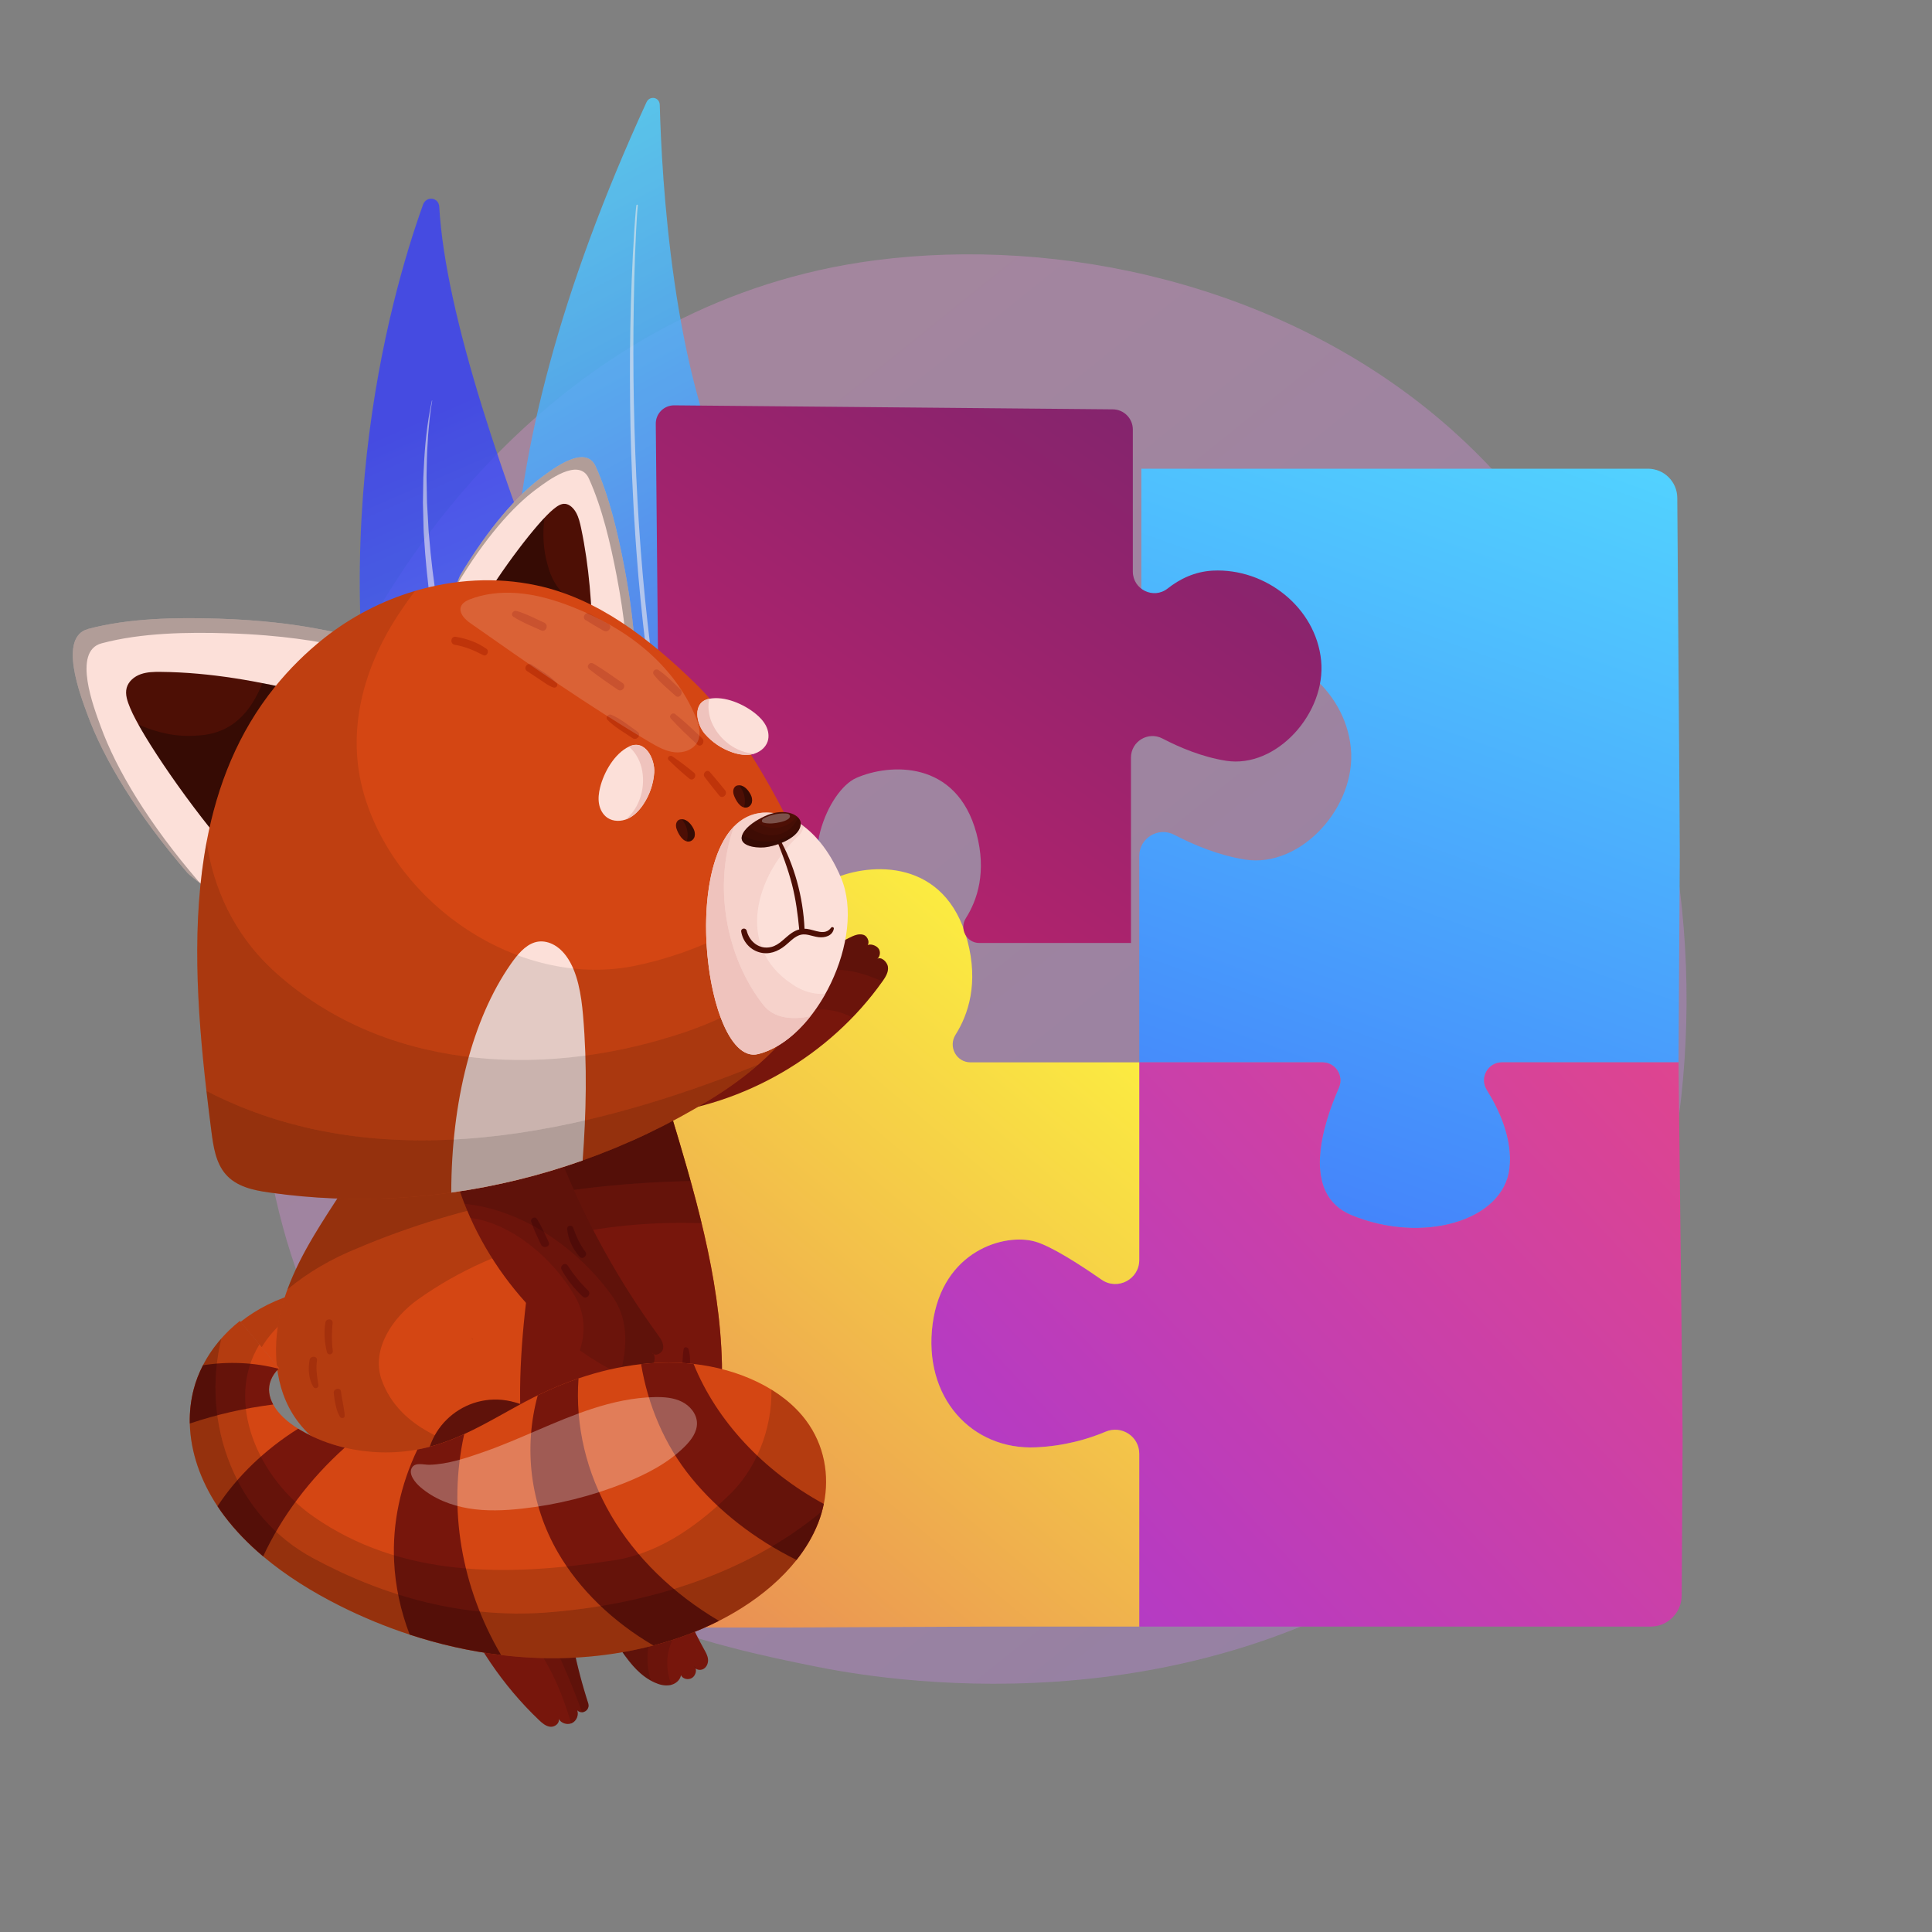 <?xml version="1.0" encoding="utf-8"?>
<!-- Generator: Adobe Illustrator 24.1.2, SVG Export Plug-In . SVG Version: 6.00 Build 0)  -->
<svg version="1.1" xmlns="http://www.w3.org/2000/svg" xmlns:xlink="http://www.w3.org/1999/xlink" x="0px" y="0px"
	 viewBox="0 0 3710 3710" style="enable-background:new 0 0 3710 3710;" xml:space="preserve">
<rect x="0" y="0" width="3710" height="3710" fill="#808080" stroke="none"/>
<style type="text/css">
	.st0{opacity:0.3;fill:url(#SVGID_1_);}
	.st1{opacity:0.82;}
	.st2{fill:url(#SVGID_2_);}
	.st3{opacity:0.6;fill:#FFFFFF;}
	.st4{opacity:0.83;}
	.st5{fill:url(#SVGID_3_);}
	.st6{fill:url(#SVGID_4_);}
	.st7{fill:url(#SVGID_5_);}
	.st8{fill:url(#SVGID_6_);}
	.st9{display:none;fill:url(#SVGID_7_);}
	.st10{fill:url(#SVGID_8_);}
	.st11{display:none;}
	.st12{display:inline;fill:url(#SVGID_9_);}
	.st13{display:inline;fill:url(#SVGID_10_);}
	.st14{display:inline;fill:url(#SVGID_11_);}
	.st15{display:inline;fill:url(#SVGID_12_);}
	.st16{display:inline;fill:url(#SVGID_13_);}
	.st17{display:inline;fill:url(#SVGID_14_);}
	.st18{display:inline;fill:url(#SVGID_15_);}
	.st19{display:inline;fill:url(#SVGID_16_);}
	.st20{display:inline;fill:url(#SVGID_17_);}
	.st21{display:inline;}
	.st22{fill:url(#SVGID_18_);}
	.st23{fill:url(#SVGID_19_);}
	.st24{fill:url(#SVGID_20_);}
	.st25{display:inline;fill:url(#SVGID_21_);}
	.st26{display:inline;fill:url(#SVGID_22_);}
	.st27{display:inline;fill:url(#SVGID_23_);}
	.st28{display:inline;fill:url(#SVGID_24_);}
	.st29{display:inline;fill:url(#SVGID_25_);}
	.st30{display:inline;fill:url(#SVGID_26_);}
	.st31{fill:url(#SVGID_27_);}
	.st32{fill:url(#SVGID_28_);}
	.st33{fill:url(#SVGID_29_);}
	.st34{fill:url(#SVGID_30_);}
	.st35{display:inline;fill:url(#SVGID_31_);}
	.st36{display:inline;fill:url(#SVGID_32_);}
	.st37{display:inline;fill:url(#SVGID_33_);}
	.st38{fill:url(#SVGID_34_);}
	.st39{fill:url(#SVGID_35_);}
	.st40{fill:url(#SVGID_36_);}
	.st41{fill:#FFFFFF;}
	.st42{fill:url(#SVGID_37_);}
	.st43{fill:url(#SVGID_38_);}
	.st44{fill:url(#SVGID_39_);}
	.st45{fill:#D44613;}
	.st46{opacity:0.15;}
	.st47{fill:#77160C;}
	.st48{opacity:0.3;}
	.st49{opacity:0.1;}
	.st50{opacity:0.2;}
	.st51{fill:#630E0A;}
	.st52{fill:#C1380E;}
	.st53{fill:#FCE0D9;}
	.st54{fill:#4D0F05;}
	.st55{fill:#BF340A;}
	.st56{fill:#EFC3BD;}
	.st57{opacity:0.5;}
	.st58{fill:#ECECEC;}
</style>
<g id="Illustration">
	<g>
		<linearGradient id="SVGID_1_" gradientUnits="userSpaceOnUse" x1="3591.482" y1="4046.695" x2="1145.526" y2="1008.971">
			<stop  offset="0" style="stop-color:#B37CFF"/>
			<stop  offset="1" style="stop-color:#F895E7"/>
		</linearGradient>
		<path class="st0" d="M2920.84,2847.17c-56.31,59.06-109.58,97.15-151.68,127.24c-494.79,353.73-1080.26,250.62-1204.69,225.44
			c-183.74-37.18-538.91-109.06-795.69-409.93c-388.49-455.2-328-1172.35-26.66-1645.75c55.12-86.59,346.28-567.2,938.05-644.28
			c358.14-46.64,775.61,47.43,1077.93,299.8C3392.7,1329.43,3347.53,2399.59,2920.84,2847.17z"/>
		<g class="st1">
			
				<linearGradient id="SVGID_2_" gradientUnits="userSpaceOnUse" x1="4348.938" y1="2644.121" x2="5731.902" y2="1007.476" gradientTransform="matrix(-0.958 -0.286 -0.286 0.958 6491.185 1518.887)">
				<stop  offset="0" style="stop-color:#53D8FF"/>
				<stop  offset="1" style="stop-color:#3840F7"/>
			</linearGradient>
			<path class="st2" d="M1531.66,2772.65c0,0,98.54-302.88-79.44-706.7C1287.08,1691.28,866.98,811.17,843.5,397.07
				c-1.04-18.34-24.97-21.41-31.22-3.95c-67.02,187.23-200.37,668.65-58.84,1243.22C935.94,2377.26,1531.66,2772.65,1531.66,2772.65
				z"/>
			<path class="st3" d="M829.37,769.31c-9.37,42.97-13.66,86.83-15.61,130.56c-0.27,5.47-0.65,10.95-0.84,16.42l-0.26,16.41
				l-0.5,32.84l0.8,32.78c0.36,10.92,0.29,21.9,1.3,32.75c5.24,87.15,17.24,173.71,36.45,258.21c3.97,21.38,10.1,42.09,15.45,63.05
				c5.68,20.84,10.45,42.03,17.36,62.43l19.39,61.71c3.01,10.38,7.07,20.32,10.74,30.42l11.24,30.21l11.24,30.21l5.66,15.08
				l6.33,14.76l25.31,59.06c4.29,9.8,8.28,19.79,12.82,29.43l13.57,28.93l27.15,57.85c36.85,76.77,74.23,153.25,113.41,228.64
				c19.31,37.86,39.21,75.36,58.92,112.97l60.26,112.08c40.24,74.64,80.58,149.18,118.47,225.04c9.73,18.83,18.53,38.14,27.66,57.29
				c4.68,9.52,8.71,19.35,12.97,29.08c4.16,9.77,8.58,19.43,12.53,29.31c7.48,19.92,15.68,39.57,21.8,60.05
				c7.21,20.1,11.92,41.02,17.27,61.79l0.04,0.14c0.35,1.36,1.7,2.12,3,1.7c1.25-0.4,2.02-1.76,1.77-3.07
				c-8.24-42.67-20.84-84.1-35.87-124.34c-3.74-10.07-7.95-19.9-11.9-29.87c-4.05-9.92-7.89-19.95-12.36-29.64
				c-8.71-19.5-17.11-39.2-26.41-58.36c-36.41-77.14-76.19-152.17-115.26-227.53l-58.66-112.97
				c-19.44-37.71-39.09-75.29-58.13-113.22c-38.48-75.63-75.81-151.91-112.55-228.52l-27.05-57.74l-13.52-28.87
				c-4.52-9.62-8.54-19.43-12.84-29.13l-25.4-58.38l-6.35-14.6l-5.69-14.91l-11.29-29.86c-31.11-79.21-55.72-161.3-76.21-244.55
				c-20.83-83.21-34.54-168.66-41.59-254.96c-1.23-10.75-1.35-21.62-2.13-32.43l-1.88-32.48l-0.59-32.58l-0.29-16.3
				c0.01-5.44,0.2-10.88,0.29-16.32c0.31-10.88,0.29-21.77,0.86-32.66l1.95-32.66c1.95-21.73,3.73-43.56,7.77-65.09
				c0.04-0.17-0.06-0.34-0.22-0.38C829.58,769.02,829.42,769.14,829.37,769.31z"/>
		</g>
		<g class="st4">
			
				<linearGradient id="SVGID_3_" gradientUnits="userSpaceOnUse" x1="5963.855" y1="788.48" x2="4676.306" y2="2232.461" gradientTransform="matrix(-0.971 -0.238 -0.238 0.971 6816.308 957.153)">
				<stop  offset="0" style="stop-color:#53D8FF"/>
				<stop  offset="1" style="stop-color:#3840F7"/>
			</linearGradient>
			<path class="st5" d="M1241.43,196.36c6.19-13.47,25.12-9.8,25.51,4.96c3.75,142.71,24.68,516.21,139.92,738.41
				c187.63,361.78,244.3,892.11,18.69,1108.04C1425.55,2047.76,567.4,1664.11,1241.43,196.36z"/>
			<path class="st3" d="M1222.03,394.3c-0.65,4.26-0.89,8.08-1.3,12.06l-0.97,11.85l-1.7,23.69c-1.05,15.79-1.93,31.59-2.78,47.39
				c-1.61,31.6-2.84,63.2-3.8,94.8c-1.84,63.21-2.13,126.41-1.48,189.56c0.59,63.16,2.73,126.25,6.09,189.23l1.22,23.62l1.52,23.59
				c1.08,15.72,1.88,31.47,3.2,47.17l3.67,47.11l4.34,47.03c12.21,125.31,30.62,249.85,57.38,372.21c0.84,3.82,1.61,7.66,2.49,11.47
				l2.74,11.4l5.48,22.81l5.48,22.8c1.92,7.57,4.03,15.09,6.03,22.63l6.08,22.62c2.09,7.52,3.91,15.12,6.26,22.55l13.47,44.77
				c19.03,59.29,40.55,117.63,65.86,174.04c0.34,0.75,1.19,1.05,1.91,0.67c0.71-0.37,1.02-1.27,0.71-2.01l-0.01-0.02
				c-23.96-56.95-44.74-115.37-62.81-174.81l-13.01-44.78c-2.27-7.43-4.02-15.04-6.03-22.55l-5.85-22.61
				c-1.93-7.54-3.96-15.05-5.79-22.63l-5.25-22.8l-5.25-22.79l-2.62-11.4c-0.85-3.81-1.58-7.64-2.38-11.47l-9.46-45.88
				c-3.06-15.31-5.72-30.73-8.6-46.09c-1.39-7.69-2.88-15.36-4.19-23.07l-3.76-23.17l-3.77-23.17c-1.28-7.72-2.51-15.45-3.57-23.21
				c-9.39-61.94-16.44-124.32-22.91-186.77c-12.47-125-18.86-250.85-21.47-376.88c-1.21-63.03-1.25-126.12-0.16-189.24
				c0.51-31.56,1.29-63.12,2.45-94.69c0.62-15.78,1.28-31.56,2.1-47.34l1.36-23.66l0.8-11.82c0.33-3.89,0.59-7.97,1.05-11.56
				l0.04-0.33c0.11-0.83-0.44-1.57-1.22-1.66C1222.86,392.9,1222.15,393.49,1222.03,394.3z"/>
		</g>
		<linearGradient id="SVGID_4_" gradientUnits="userSpaceOnUse" x1="2983.073" y1="696.873" x2="1956.613" y2="3576.295">
			<stop  offset="0" style="stop-color:#53D8FF"/>
			<stop  offset="1" style="stop-color:#3840F7"/>
		</linearGradient>
		<path class="st6" d="M2855.15,2092.95c24.32,38.95,49.8,94.58,43.62,150.22c-11.29,101.58-167.09,146.73-303.63,90.29
			c-97.34-40.23-55.9-172.22-24.08-244.71c10.08-22.97-6.59-48.74-31.68-48.74H2187.7v-396.13c0-34.59,36.61-56.83,67.27-40.83
			c36.74,19.18,85.05,39.53,135.89,47.56c107.22,16.93,214.45-101.58,203.16-214.45c-11.29-112.86-118.51-197.52-231.38-191.87
			c-39.04,1.95-71.52,18.27-97.32,38.8c-29.7,23.62-73.65,1.14-73.65-36.82V900.05c0,0,649.77,0,668.45,0h304.4
			c30.95,0,56.11,24.95,56.34,55.9c1.28,168.59,4.98,662.09,4.82,687.99l-2.44,396.07h-338.99
			C2857.06,2040.01,2840.75,2069.89,2855.15,2092.95z"/>
		<linearGradient id="SVGID_5_" gradientUnits="userSpaceOnUse" x1="1787.942" y1="3424.371" x2="3695.591" y2="1643.199">
			<stop  offset="0" style="stop-color:#A737D5"/>
			<stop  offset="1" style="stop-color:#EF497A"/>
		</linearGradient>
		<path class="st7" d="M2495.66,3123.54H2187.7v-331.89c0-33.22-33.9-55.34-64.5-42.43c-33.44,14.11-78.88,27.55-133.91,30.07
			c-123.27,5.64-217.11-95.94-198.4-237.02c18.7-141.09,138.7-174.95,197.21-158.02c30.55,8.84,83.6,42.73,127.33,73.11
			c30.53,21.21,72.27-0.67,72.27-37.84v-379.51h351.67c25.09,0,41.76,25.77,31.68,48.74c-31.82,72.49-73.26,204.48,24.08,244.71
			c136.55,56.44,292.35,11.29,303.63-90.29c6.18-55.64-19.3-111.27-43.62-150.22c-14.39-23.06,1.92-52.94,29.1-52.94h338.99
			c0,0,8.09,687.39,7.84,728.7l-1.77,295.31c-0.2,32.93-26.95,59.52-59.88,59.52h-240.59
			C2889.5,3123.54,2533.12,3123.54,2495.66,3123.54z"/>
		<linearGradient id="SVGID_6_" gradientUnits="userSpaceOnUse" x1="2251.626" y1="1908.227" x2="491.799" y2="3988.02">
			<stop  offset="0" style="stop-color:#FDF53F"/>
			<stop  offset="1" style="stop-color:#D93C65"/>
		</linearGradient>
		<path class="st8" d="M1514.03,3125.29h-258.18c-40.7,0-73.69-32.99-73.69-73.69v-244.18c0-36,0.71-370.33,0.71-406.94v-368.92
			h340.62c28.07,0,44.54-31.92,27.94-54.56c-79.72-108.74-10.16-263.49,49.36-289.68c70.54-31.04,214.45-39.51,256.78,118.51
			c22.04,82.3,1.82,142.4-22.63,181.1c-14.56,23.05,1.55,53.1,28.82,53.1l323.94,0v379.51c0,37.17-41.74,59.05-72.27,37.84
			c-43.73-30.38-96.78-64.27-127.33-73.11c-58.51-16.93-178.51,16.93-197.21,158.02c-18.7,141.08,75.14,242.66,198.4,237.02
			c55.03-2.52,100.46-15.96,133.91-30.07c30.6-12.91,64.5,9.21,64.5,42.43v331.89h-301.89
			C1847.09,3123.54,1554.47,3125.29,1514.03,3125.29z"/>
		<g>
			
				<linearGradient id="SVGID_7_" gradientUnits="userSpaceOnUse" x1="-635.729" y1="647.536" x2="-400.657" y2="1182.378" gradientTransform="matrix(-0.92 -0.392 -0.392 0.92 1017.703 669.776)">
				<stop  offset="0" style="stop-color:#FEBBBA"/>
				<stop  offset="1" style="stop-color:#FF928E"/>
			</linearGradient>
			<path class="st9" d="M1514.37,1402.72c0,0-242.68,258.21-474.73,272.35c0,0,19.4,131.02,49.95,151.47
				c0,0,315.8-174.47,427.94-379.87L1514.37,1402.72z"/>
			<linearGradient id="SVGID_8_" gradientUnits="userSpaceOnUse" x1="1216.186" y1="2043.336" x2="2833.444" y2="-264.094">
				<stop  offset="0" style="stop-color:#CB236D"/>
				<stop  offset="1" style="stop-color:#4C246D"/>
			</linearGradient>
			<path class="st10" d="M1854.78,1763.1c21.97-34.78,40.14-88.79,20.33-162.75c-38.04-142-167.36-134.39-230.75-106.5
				c-53.49,23.53-116,162.61-44.36,260.32c14.92,20.35,0.12,49.03-25.11,49.03h-306.09l-9.51-989.34
				c-0.19-19.67,15.8-35.67,35.48-35.49l842.2,7.68c21.26,0.19,38.4,17.49,38.4,38.75v272.73c0,34.45,39.75,53.94,66.8,32.6
				c23.08-18.21,52.07-32.64,86.84-34.38c101.43-5.07,197.78,71,207.93,172.42c10.14,101.43-86.21,207.93-182.57,192.71
				c-45.69-7.21-89.1-25.5-122.12-42.74c-27.55-14.39-60.45,5.61-60.45,36.69v355.97l-291.11,0
				C1856.17,1810.82,1841.69,1783.82,1854.78,1763.1z"/>
			<g class="st11">
				
					<linearGradient id="SVGID_9_" gradientUnits="userSpaceOnUse" x1="-389.389" y1="1219.779" x2="-262.145" y2="1538.968" gradientTransform="matrix(-1 0 0 1 620.966 0)">
					<stop  offset="0" style="stop-color:#2B3582"/>
					<stop  offset="1" style="stop-color:#150E42"/>
				</linearGradient>
				<path class="st12" d="M934.91,1391.48c0,0-42.9,20.87-50.78,44.83c-6.33,19.23-53.76,21.71-58.45,59.54
					c-2.42,19.53-16.87,35.17-36.32,38.15c-48.44,7.43-123.1,32.58-135.05,116.69c-9.12,64.2,23.61,88.55,57.96,96.97
					c25.23,6.19,41.99,30.73,36.89,56.2c-4.89,24.43,2.4,52.67,44.73,75c94.84,50.04,189.55-118.56,189.55-118.56l19.41-294.39
					L934.91,1391.48z"/>
				
					<linearGradient id="SVGID_10_" gradientUnits="userSpaceOnUse" x1="75.761" y1="3263.263" x2="183.659" y2="3263.263" gradientTransform="matrix(-1 0 0 1 620.966 0)">
					<stop  offset="0" style="stop-color:#A737D5"/>
					<stop  offset="1" style="stop-color:#EF497A"/>
				</linearGradient>
				<path class="st13" d="M545.08,3237.39l-6.14,50.45c-1.16,9.57-8.7,17.14-18.28,18.23c-16.17,1.85-42.13,3.74-67.52,1.06
					c-11.15-1.18-18.38-12.47-14.99-23.15c6.19-19.48,17.52-48.71,33.85-65.92h55.97C538.31,3218.06,546.33,3227.11,545.08,3237.39z
					"/>
				
					<linearGradient id="SVGID_11_" gradientUnits="userSpaceOnUse" x1="-380.165" y1="3688.755" x2="-224.892" y2="1873.996" gradientTransform="matrix(-1 0 0 1 620.966 0)">
					<stop  offset="0" style="stop-color:#FEBBBA"/>
					<stop  offset="1" style="stop-color:#FF928E"/>
				</linearGradient>
				<path class="st14" d="M983.43,2646.37l9.45,55.57c0,0-31.63,320.43-37.26,448.6c-0.88,20.09,4.32,39.95,14.86,57.08l55.01,89.33
					l-139.8-82.49l-2.78-17.06l22.89-31.47l-29.98-358.96c-1.76-21.09,2.59-42.24,12.53-60.91l28.92-54.32L983.43,2646.37z"/>
				
					<linearGradient id="SVGID_12_" gradientUnits="userSpaceOnUse" x1="-425.525" y1="3243.564" x2="-250.937" y2="3243.564" gradientTransform="matrix(-1 0 0 1 620.966 0)">
					<stop  offset="0" style="stop-color:#A737D5"/>
					<stop  offset="1" style="stop-color:#EF497A"/>
				</linearGradient>
				<path class="st15" d="M1034.69,3309.88h-44.61c-8.35,0-16.23-3.83-21.32-10.45c-13.91-18.07-42.72-53.33-56.5-54.25
					c-18.55-1.24-16.18,64.7-16.18,64.7h-10.4l-13.17-81.94c-3.31-20.62,6.94-41.04,25.45-50.7l0,0c0,0,4.24,31.36,27.23,45.23
					c22.99,13.87,93.55,63.54,93.55,63.54s8.64-1.23,18.13,0.48C1050.96,3289.04,1049,3309.88,1034.69,3309.88z"/>
				
					<linearGradient id="SVGID_13_" gradientUnits="userSpaceOnUse" x1="-67.823" y1="3715.758" x2="87.492" y2="1900.521" gradientTransform="matrix(-1 0 0 1 620.966 0)">
					<stop  offset="0" style="stop-color:#FEBBBA"/>
					<stop  offset="1" style="stop-color:#FF928E"/>
				</linearGradient>
				<path class="st16" d="M791.96,2672.76c0,0-185.32,351.54-214.78,431.8c-29.46,80.26-39.78,147.22-40.17,153.56
					c-0.62,9.91-12.94,19.41-46.91,19.41c-17.53,0-26.12-7.03-30.32-13.83c-3.59-5.8-3.77-13.06-0.75-19.18
					c10.72-21.69,44.74-91.03,57.34-122.47c15.04-37.54,47.4-207.69,65.15-266.85c17.75-59.16,37.81-123.33,115.09-182.44
					C696.6,2672.76,749.65,2620.8,791.96,2672.76z"/>
				<linearGradient id="SVGID_14_" gradientUnits="userSpaceOnUse" x1="1093.212" y1="1824.598" x2="1953.791" y2="1065.725">
					<stop  offset="0" style="stop-color:#FDF53F"/>
					<stop  offset="1" style="stop-color:#D93C65"/>
				</linearGradient>
				<path class="st17" d="M909.03,2096.75c47.8-202.57-73.3-317.14-73.3-317.14c76.41-73.35,215.64-106.73,215.64-106.73
					s132.85,97.13,117.09,173.15c-9.24,44.56-93.38,266.89-93.38,266.89S997.27,2149.74,909.03,2096.75z"/>
				
					<linearGradient id="SVGID_15_" gradientUnits="userSpaceOnUse" x1="-498.649" y1="1679.714" x2="37.174" y2="3540.21" gradientTransform="matrix(-1 0 0 1 620.966 0)">
					<stop  offset="0" style="stop-color:#2B3582"/>
					<stop  offset="1" style="stop-color:#150E42"/>
				</linearGradient>
				<path class="st18" d="M803.04,2197.03c19.45-58.61,105.99-100.29,105.99-100.29c88.24,53,166.05,16.17,166.05,16.17
					s17.45,66.7,5.41,128.68c-12.04,61.98-87.6,460.33-87.6,460.33c-119.06,24.12-302.17-24.27-302.17-24.27
					C766.55,2543.03,783.58,2255.64,803.04,2197.03z"/>
				
					<linearGradient id="SVGID_16_" gradientUnits="userSpaceOnUse" x1="-397.193" y1="1899.946" x2="-368.026" y2="1686.563" gradientTransform="matrix(-1 0 0 1 620.966 0)">
					<stop  offset="0" style="stop-color:#FEBBBA"/>
					<stop  offset="1" style="stop-color:#FF928E"/>
				</linearGradient>
				<path class="st19" d="M964.52,1539.02l-38.87,174.58c-3.72,15.38,10.3,12.86,25.84,9.93c25.46-4.8,58.28-14.69,69.25-34.5
					c1.12-2.02,1.67-4.3,1.99-6.58l16.7-121.06c1.32-9.6-3.87-18.93-12.73-22.86l-32.22-14.29
					C982.07,1518.75,967.71,1525.83,964.52,1539.02z"/>
				
					<linearGradient id="SVGID_17_" gradientUnits="userSpaceOnUse" x1="6812.052" y1="4806.339" x2="7181.589" y2="4806.339" gradientTransform="matrix(0.447 0.895 0.895 -0.447 -6266.747 -2292.518)">
					<stop  offset="0" style="stop-color:#FEBBBA"/>
					<stop  offset="1" style="stop-color:#FF928E"/>
				</linearGradient>
				<path class="st20" d="M814.24,1833.53c0,0,355.52,434.11,621.13-60.18c0,0,5.1-12.63,1.91-30.88
					c-1.61-9.21,4.48-41.88,7.83-58.57c1.08-5.37-2.74-10.44-8.19-10.96l0,0c-4.27-0.41-8.45,1.38-11.1,4.75l-48.52,61.78
					c-3.62,12.23,2.21,25.28,13.74,30.75l0,0c7.35,3.49,9.67,12.83,4.74,19.3c-202,264.79-539.86-25.77-546.04-22.36
					C827.8,1779.27,802.46,1792.65,814.24,1833.53z"/>
				<g class="st21">
					
						<linearGradient id="SVGID_18_" gradientUnits="userSpaceOnUse" x1="-470.813" y1="1624.83" x2="-216.324" y2="1171.925" gradientTransform="matrix(-1 0 0 1 620.966 0)">
						<stop  offset="0" style="stop-color:#FEBBBA"/>
						<stop  offset="1" style="stop-color:#FF928E"/>
					</linearGradient>
					<path class="st22" d="M1010.12,1372.79c0,0,46.03,19.44,77.33,85.95c31.3,66.52,7.93,97.23-21.43,101.44
						c-29.36,4.22-73.26,3.57-119.71-39.39C899.87,1477.83,950.28,1349.75,1010.12,1372.79z"/>
					
						<linearGradient id="SVGID_19_" gradientUnits="userSpaceOnUse" x1="-416.086" y1="1230.42" x2="-288.841" y2="1549.61" gradientTransform="matrix(-1 0 0 1 620.966 0)">
						<stop  offset="0" style="stop-color:#2B3582"/>
						<stop  offset="1" style="stop-color:#150E42"/>
					</linearGradient>
					<path class="st23" d="M977.53,1485.28c0,0-34.73-97.32,51.55-98.47l20.3,14.19c0,0,31.66-53.96-20.3-79.71
						c-51.96-25.76-112.77-4.48-134.88,65.52c-22.11,70-25.89,116.86,10.9,150.35c36.79,33.49,51.95-4.48,51.95-4.48
						s-20.03-31.33-11.88-48.09c8.16-16.76,26.97,3.47,26.97,3.47L977.53,1485.28z"/>
					
						<linearGradient id="SVGID_20_" gradientUnits="userSpaceOnUse" x1="-416.643" y1="1655.27" x2="-162.153" y2="1202.364" gradientTransform="matrix(-1 0 0 1 620.966 0)">
						<stop  offset="0" style="stop-color:#FEBBBA"/>
						<stop  offset="1" style="stop-color:#FF928E"/>
					</linearGradient>
					<path class="st24" d="M967.85,1496.12c0,0-17.56-50.13-40.98-30.17c-23.42,19.96,19.04,46.31,35.66,54.84L967.85,1496.12z"/>
				</g>
			</g>
		</g>
		<g class="st11">
			
				<linearGradient id="SVGID_21_" gradientUnits="userSpaceOnUse" x1="10017.147" y1="3025.42" x2="9321.37" y2="3782.231" gradientTransform="matrix(-1 9.500000e-03 9.500000e-03 1 12543.611 -63.475)">
				<stop  offset="0" style="stop-color:#2B3582"/>
				<stop  offset="1" style="stop-color:#150E42"/>
			</linearGradient>
			<path class="st25" d="M2775.68,3111.39c0,0,7.59,40.73,11.51,81.07c1.53,15.77-10.5,29.59-26.33,30.4
				c-53.75,2.75-168.74,8.21-210.04,6.76c-6.21-0.22-10.33-6.53-8.08-12.32c1.88-4.85,5.55-8.8,10.26-11.02l189.17-89.14
				L2775.68,3111.39z"/>
			
				<linearGradient id="SVGID_22_" gradientUnits="userSpaceOnUse" x1="9791.308" y1="3081.622" x2="9853.111" y2="3081.622" gradientTransform="matrix(-1 9.500000e-03 9.500000e-03 1 12543.611 -63.475)">
				<stop  offset="0" style="stop-color:#F9B776"/>
				<stop  offset="1" style="stop-color:#F47960"/>
			</linearGradient>
			<path class="st26" d="M2781.35,3087.36l-5.32,48.85c0,0-33.14,15.81-56.03-1.42l13.27-54.51L2781.35,3087.36z"/>
			
				<linearGradient id="SVGID_23_" gradientUnits="userSpaceOnUse" x1="10071.971" y1="2169.489" x2="9479.89" y2="2971.978" gradientTransform="matrix(-1 9.500000e-03 9.500000e-03 1 12543.611 -63.475)">
				<stop  offset="0" style="stop-color:#2B3582"/>
				<stop  offset="1" style="stop-color:#150E42"/>
			</linearGradient>
			<path class="st27" d="M2768.25,2170.04c2.62,12.72,19.49,635.75-44.46,915.64c-1.04,4.57,1.31,9.24,5.66,10.97
				c10.26,4.08,30.34,9.93,54.35,10.51c7.44,0.18,14.05-4.72,16.08-11.87c18.42-64.97,106.56-390.46,115.5-700.67
				c9.99-346.63-0.11-11.8-0.11-11.8l-9.84-214.11L2768.25,2170.04z"/>
			
				<linearGradient id="SVGID_24_" gradientUnits="userSpaceOnUse" x1="9861.06" y1="2881.896" x2="9165.254" y2="3638.739" gradientTransform="matrix(-1 9.500000e-03 9.500000e-03 1 12543.611 -63.475)">
				<stop  offset="0" style="stop-color:#2B3582"/>
				<stop  offset="1" style="stop-color:#150E42"/>
			</linearGradient>
			<path class="st28" d="M2994.45,3130.58c0,0,11.67,20.48,23.29,75.1c2.1,9.86-4.72,19.39-14.74,20.47
				c-17.74,1.92-45.05,4.42-66.95,4.48c-10.09,0.03-18.06-8.69-16.94-18.72c2.23-20,9.48-52.84,32.58-78.61L2994.45,3130.58z"/>
			
				<linearGradient id="SVGID_25_" gradientUnits="userSpaceOnUse" x1="9568.565" y1="3078.444" x2="9621.925" y2="3078.444" gradientTransform="matrix(-1 9.500000e-03 9.500000e-03 1 12543.611 -63.475)">
				<stop  offset="0" style="stop-color:#F9B776"/>
				<stop  offset="1" style="stop-color:#F47960"/>
			</linearGradient>
			<path class="st29" d="M3003.93,3067.73l-12.82,73.92c0,0-13.28,10.08-39.81,3.12l5.7-79.46L3003.93,3067.73z"/>
			
				<linearGradient id="SVGID_26_" gradientUnits="userSpaceOnUse" x1="9966.445" y1="2091.635" x2="9374.372" y2="2894.114" gradientTransform="matrix(-1 9.500000e-03 9.500000e-03 1 12543.611 -63.475)">
				<stop  offset="0" style="stop-color:#2B3582"/>
				<stop  offset="1" style="stop-color:#150E42"/>
			</linearGradient>
			<path class="st30" d="M3032.07,2186.65c57.61,328.25-4.06,812.7-25.52,907.61c-1.31,5.81-5.95,10.3-11.82,11.33
				c-9.96,1.75-26.38,3.26-42.63-1.29c-5.6-1.57-9.57-6.56-9.85-12.37c-3.73-76.53-2.81-546.57-55.35-731.83
				c-2.66-9.39-8.49-17.54-16.5-23.12l-99.19-69.1l-8.63-113.14L3032.07,2186.65z"/>
			<g class="st21">
				<linearGradient id="SVGID_27_" gradientUnits="userSpaceOnUse" x1="2705.954" y1="1951.162" x2="3140.423" y2="1501.037">
					<stop  offset="0" style="stop-color:#CB236D"/>
					<stop  offset="1" style="stop-color:#4C246D"/>
				</linearGradient>
				<path class="st31" d="M2679,1567c163.23-4.25,343.8,39.59,343.8,39.59c51.37,283.49,14.34,611.39,14.34,611.39
					c-126.07,34.35-269.16-17.7-269.16-17.7c-22.14-118.48-123.34-451.57-123.34-451.57c-79.86-9.14-145.79-31.53-200.2-61.44
					c40.82-48.24,59.7-109.31,67.81-145.38C2570.15,1559.29,2628.65,1568.31,2679,1567z"/>
				
					<linearGradient id="SVGID_28_" gradientUnits="userSpaceOnUse" x1="10045.697" y1="1469.227" x2="10361.455" y2="1469.227" gradientTransform="matrix(-1 9.500000e-03 9.500000e-03 1 12543.611 -63.475)">
					<stop  offset="0" style="stop-color:#F9B776"/>
					<stop  offset="1" style="stop-color:#F47960"/>
				</linearGradient>
				<path class="st32" d="M2194.47,1331.13c15.85-19.52,36.24-10.55,36.24-10.55c24.99,101.25,151.75,182.34,281.55,221.32
					c-8.11,36.07-26.99,97.14-67.81,145.38C2228.52,1568.56,2194.47,1331.13,2194.47,1331.13z"/>
			</g>
			<g class="st21">
				
					<linearGradient id="SVGID_29_" gradientUnits="userSpaceOnUse" x1="155.616" y1="1415.374" x2="367.492" y2="1897.44" gradientTransform="matrix(1 -9.500000e-03 9.500000e-03 1 2096.885 36.702)">
					<stop  offset="0" style="stop-color:#F9B776"/>
					<stop  offset="1" style="stop-color:#F47960"/>
				</linearGradient>
				<path class="st33" d="M2198.41,1336.02c-1.63,5.35,17.88,13.29,29.12-8.64c0.3-10.46,6.23-55.32-0.1-63.78
					c-33.71-45.05-98.78-101.31-98.78-101.31c-10.8,10.86-1.72,21.35-1.72,21.35l31.61,32.31c-6.43,11.89-14.32,21.96-17.93,36.3
					c-2.73,10.86-0.89,22.43,4.68,32.24c5.59,9.85,13.21,22.64,20.39,32.64C2179.28,1336.06,2198.41,1336.02,2198.41,1336.02z"/>
				
					<linearGradient id="SVGID_30_" gradientUnits="userSpaceOnUse" x1="10359.941" y1="1255.761" x2="10448.35" y2="1119.833" gradientTransform="matrix(-1 9.500000e-03 9.500000e-03 1 12543.611 -63.475)">
					<stop  offset="0" style="stop-color:#F9B776"/>
					<stop  offset="1" style="stop-color:#F47960"/>
				</linearGradient>
				<path class="st34" d="M2172.44,1236.97l28.75,23.91l9.18,23.99l-25.16,28.45c0,0-9.01-47.69-15.46-57.96
					C2163.3,1245.08,2166.55,1240.05,2172.44,1236.97z"/>
			</g>
			<linearGradient id="SVGID_31_" gradientUnits="userSpaceOnUse" x1="2802.634" y1="2044.479" x2="3237.105" y2="1594.351">
				<stop  offset="0" style="stop-color:#CB236D"/>
				<stop  offset="1" style="stop-color:#4C246D"/>
			</linearGradient>
			<path class="st35" d="M2961.69,1765.27l61.11-158.68c0,0,153.48,102.16,179.81,233.29c-28.79,2.4-81.15,10.39-132.23,36.79
				C3058.52,1814.75,2961.69,1765.27,2961.69,1765.27z"/>
			
				<linearGradient id="SVGID_32_" gradientUnits="userSpaceOnUse" x1="9354.758" y1="1916.446" x2="9754.339" y2="1916.446" gradientTransform="matrix(-1 9.500000e-03 9.500000e-03 1 12543.611 -63.475)">
				<stop  offset="0" style="stop-color:#F9B776"/>
				<stop  offset="1" style="stop-color:#F47960"/>
			</linearGradient>
			<path class="st36" d="M2829.85,1915.29c0,0,172.13,95.13,229.11,11.95c11.83-17.27,14.54-34.35,11.43-50.57
				c51.07-26.4,103.43-34.4,132.23-36.79c7.94,39.53,4.34,81.69-18.52,124.48c-99.43,186.07-376.5-6.64-376.5-6.64L2829.85,1915.29z
				"/>
			
				<linearGradient id="SVGID_33_" gradientUnits="userSpaceOnUse" x1="9661.595" y1="1489.277" x2="9819.582" y2="1489.277" gradientTransform="matrix(-1 9.500000e-03 9.500000e-03 1 12543.611 -63.475)">
				<stop  offset="0" style="stop-color:#F9B776"/>
				<stop  offset="1" style="stop-color:#F47960"/>
			</linearGradient>
			<path class="st37" d="M2843.1,1432.88l53.38,149.73c0.88,2.48-0.11,5.25-2.4,6.54c-14.09,7.96-64.88,31.08-126.74-7.31
				c-6.44-4-10.87-10.58-11.91-18.09l-18.06-129.86L2843.1,1432.88z"/>
			<g class="st21">
				<g>
					
						<linearGradient id="SVGID_34_" gradientUnits="userSpaceOnUse" x1="9574.989" y1="1687.947" x2="9795.478" y2="2606.65" gradientTransform="matrix(-1 0 0 1 12275.322 0)">
						<stop  offset="0" style="stop-color:#2B3582"/>
						<stop  offset="1" style="stop-color:#150E42"/>
					</linearGradient>
					<path class="st38" d="M2865.03,2065.63l-93.77-327.46c-1.06-3.72-4.24-6.43-8.08-6.88c-16.99-1.98-66.22-7.55-123.06-12.35
						c-68.46-5.79-147.97-10.48-195.48-6.49c-6.75,0.57-10.84,7.71-7.83,13.79c27.02,54.66,138.15,277,193.8,349.84
						c1.84,2.41,4.7,3.82,7.73,3.8l217.56-2.02C2862.24,2077.78,2866.77,2071.71,2865.03,2065.63z"/>
					
						<linearGradient id="SVGID_35_" gradientUnits="userSpaceOnUse" x1="9423.904" y1="1930.992" x2="9548.828" y2="1930.992" gradientTransform="matrix(-1 0 0 1 12275.322 0)">
						<stop  offset="0" style="stop-color:#F9B776"/>
						<stop  offset="1" style="stop-color:#F47960"/>
					</linearGradient>
					<path class="st39" d="M2842.37,1986.51c0,0,13.06-53.71,7.79-72.77c-5.27-19.06-15.48-43.56-49.5-38.11
						c-34.03,5.44-74.17,19.78-74.17,19.78s2.03,24.82,27.89,16.81l-16.04,12.41c0,0,2.29,19.87,24.14,9.26l-14.92,16.46
						c0,0,9.38,16.32,25.45,5.85S2796.8,1992.98,2842.37,1986.51z"/>
				</g>
				<linearGradient id="SVGID_36_" gradientUnits="userSpaceOnUse" x1="2611.473" y1="1785.933" x2="2644.425" y2="1923.234">
					<stop  offset="0" style="stop-color:#53D8FF"/>
					<stop  offset="1" style="stop-color:#3840F7"/>
				</linearGradient>
				<path class="st40" d="M2646.38,1816.69c0,15.2-12.32,27.53-27.53,27.53s-27.53-12.32-27.53-27.53
					c0-15.2,12.32-27.53,27.53-27.53S2646.38,1801.49,2646.38,1816.69z"/>
				<path class="st41" d="M2760.41,1834.91l-19.09-64.76c-2.32-7.86-8.65-13.76-16.5-15.4c-59.8-12.48-223.58-15.13-225.22-15.15
					l0.13-7.83c6.75,0.1,166.16,2.68,226.7,15.31c10.67,2.24,19.26,10.22,22.4,20.85l19.09,64.77L2760.41,1834.91z"/>
			</g>
			<g class="st21">
				
					<linearGradient id="SVGID_37_" gradientUnits="userSpaceOnUse" x1="2153.692" y1="2548.244" x2="1946.687" y2="2822.095" gradientTransform="matrix(-0.764 -0.644 -0.644 0.764 6051.214 732.393)">
					<stop  offset="0" style="stop-color:#F9B776"/>
					<stop  offset="1" style="stop-color:#F47960"/>
				</linearGradient>
				<path class="st42" d="M2732.09,1265.38c-1.76,2.09-64.61,171.21-64.61,171.21l97.33,33.83l83.39-151.45
					C2848.19,1318.98,2761.53,1230.44,2732.09,1265.38z"/>
				
					<linearGradient id="SVGID_38_" gradientUnits="userSpaceOnUse" x1="1995.601" y1="2614.009" x2="2242.873" y2="2614.009" gradientTransform="matrix(-0.764 -0.644 -0.644 0.764 6051.214 732.393)">
					<stop  offset="0" style="stop-color:#2B3582"/>
					<stop  offset="1" style="stop-color:#150E42"/>
				</linearGradient>
				<path class="st43" d="M2807.85,1327.57c2.14,4.06,2.28,8.86,0.39,13.04l-37.11,81.96c-0.56,1.24-1.27,2.39-2.16,3.43
					c-4.88,5.73-21.89,22.71-38.71,4.21c-14.33-15.77-27.71-30.06-40.86-35.07c-7.68-2.93-16.25,1.11-19.08,8.83
					c-5.84,15.89-16.97,48.19-22.83,78.28c-1.47,7.54,3.19,14.92,10.59,16.96c19.54,5.4,58.01,14.81,91.27,15.54
					c5.46,0.12,10.52-2.76,13.22-7.52c11.85-20.92,45.31-79.44,57.3-94.5c11.14-14,34.91-11.96,45.73-10.16
					c4.11,0.68,8.27-0.36,11.57-2.9c9.88-7.63,26.57-25.7,6.5-50.71c-4.99-6.22-3.88-15.4,2.24-20.52
					c10.95-9.17,22.13-25.3,7.13-47.59c-15.19-22.57-37.6-22.16-52.48-18.57c-6.58,1.59-13.77-1.13-17.05-7.05
					c-1.46-2.64-3.99-4.73-8.28-5.1c-8.1-0.69-14.13-7.32-13.49-15.42c1.09-13.89-2.96-31.3-26.02-40.72
					c-42.3-17.27-73.02,22.4-78.4,53.5c-5.38,31.1,41.55,47.22,69.94,47.53C2788.1,1295.25,2801.96,1316.37,2807.85,1327.57z"/>
				
					<linearGradient id="SVGID_39_" gradientUnits="userSpaceOnUse" x1="1850.509" y1="2765.112" x2="2016.546" y2="2594.762" gradientTransform="matrix(-0.764 -0.644 -0.644 0.764 6051.214 732.393)">
					<stop  offset="0" style="stop-color:#F9B776"/>
					<stop  offset="1" style="stop-color:#F47960"/>
				</linearGradient>
				<path class="st44" d="M2805.87,1442.87c0,0,11.7-53.8,34.56-54.52c22.86-0.72,43.29,19.77,18.16,48.37
					C2827.34,1472.3,2805.87,1442.87,2805.87,1442.87z"/>
			</g>
		</g>
	</g>
</g>
<g id="Background">
	<g>
		<g>
			<g>
				<path class="st45" d="M575.36,2482.55c4.99,44.18,8.01,93.81,13,137.98c-17.48-0.68-33.13,5.98-44.84,16.42l-81.81-98.41
					C493.96,2513.12,532.47,2493.46,575.36,2482.55z"/>
			</g>
			<g class="st46">
				<path d="M575.36,2482.55c1.23,10.85,2.33,22.04,3.38,33.38c-20.03,10.15-38.33,23.76-54.07,41.14
					c-8.59,9.75-16.01,19.88-22.36,30.29l-40.59-48.82C493.96,2513.12,532.47,2493.46,575.36,2482.55z"/>
			</g>
		</g>
		<g>
			<g>
				<path class="st47" d="M1069.83,2880.71c41.86-9.33,84.88-11.74,126.43-7.3c15.07,1.61,46.26,2.1,57.74,11.28
					c11.14,8.9,9.37,30.61,11.88,43.85c15.9,83.88,45.04,164.61,86.32,238.88c3.29,5.92,6.71,11.97,7.4,18.77
					c0.68,6.8-2.03,14.62-8.49,18.53c-6.46,3.91-16.48,1.64-17.71-5.05c5.67,5.5,2.94,17.67-4.38,22.34
					c-7.33,4.67-18.25,2.04-21.31-5.12c-1.68,9.6-10.72,17.19-21.03,19.04c-10.31,1.85-20.56-0.94-29.56-5.01
					c-27-12.19-45.73-35.19-61.92-58.49c-58.67-84.45-95.71-182.7-107.6-285.43L1069.83,2880.71z"/>
			</g>
			<g class="st48">
				<path d="M1333.39,3199.67c1.19,1.16,1.99,2.62,2.48,4.23C1334.6,3202.8,1333.71,3201.38,1333.39,3199.67z"/>
			</g>
			<g class="st49">
				<path d="M1322.99,3109.24c-11.14,10.19-21.43,21.56-29.74,36.05c-15.23,28.64-15.31,61.98-3.71,89.92
					c-0.95,0.28-1.91,0.55-2.89,0.73c-10.31,1.85-20.56-0.94-29.56-5.01c-2.44-1.1-4.8-2.32-7.11-3.59
					c-10.51-32.7-9.06-69.65,7.89-104.31c11.76-22.87,28.08-41.62,47.25-56.55C1310.66,3080.91,1316.63,3095.17,1322.99,3109.24z"/>
			</g>
			<g class="st50">
				<path d="M1305.12,3066.48c-19.17,14.93-35.49,33.68-47.25,56.55c-16.95,34.66-18.41,71.61-7.89,104.31
					c-20.25-11.14-35.65-28.46-49.02-46.77c0.36-29.75,8.7-59.18,28.28-86c18.2-24.32,40.24-43.73,65.2-57.5
					C1297.8,3046.95,1301.38,3056.75,1305.12,3066.48z"/>
			</g>
			<g class="st48">
				<path d="M1196.26,2873.41c15.07,1.61,46.26,2.1,57.74,11.28c11.14,8.9,9.37,30.61,11.88,43.85
					c6.99,36.88,16.55,73.16,28.57,108.55c-24.96,13.77-47,33.18-65.2,57.5c-19.58,26.83-27.92,56.25-28.28,86
					c-1.97-2.7-3.9-5.41-5.79-8.14c-58.67-84.45-95.71-182.7-107.6-285.43l-17.74-6.3
					C1111.69,2871.37,1154.71,2868.97,1196.26,2873.41z"/>
			</g>
		</g>
		<g>
			<g>
				<path class="st47" d="M1275.53,1931.43c122.85-28.78,242.18-72.57,354.48-130.09c8.79-4.5,18.78-9.22,28.16-6.13
					c9.38,3.09,13.54,18.53,4.49,22.48c4.95-6.88,17.44-3.62,23.29,2.5c5.85,6.12,4.54,17.5-2.55,22.13
					c7.3-7.05,20.13,4.08,21.62,14.12c1.49,10.04-4.43,19.54-10.29,27.82c-101.01,142.72-265.66,238.55-439.64,255.88
					C1262.48,2069.35,1268.14,2002.23,1275.53,1931.43z"/>
			</g>
			<g>
				<path class="st51" d="M1402.47,1941.64c-6.8-0.55-6.73-10.63-0.23-11.78c17.85-3.16,33.39-7.59,49.51-16.05
					c7.25-3.81,14.68,7.87,7.64,12.39C1442.78,1936.85,1422.35,1943.25,1402.47,1941.64z"/>
			</g>
			<g>
				<path class="st51" d="M1374.9,1995.92c15.1-6.48,31.47-10.61,47.22-15.2c9.52-2.77,11.86,12.6,2.37,15.3
					c-15.14,4.32-30.52,9.26-46.09,11.71C1371.54,2008.81,1368.39,1998.72,1374.9,1995.92z"/>
			</g>
			<g>
				<path class="st51" d="M1472.62,1951.4c18.88-8.34,36.44-18.5,52.88-30.99c8.04-6.11,17.88,5.95,9.9,12.18
					c-17.32,13.5-36.31,24.24-56.99,31.7C1469.96,1967.34,1464.21,1955.11,1472.62,1951.4z"/>
			</g>
			<g class="st50">
				<path d="M1538.43,1878.92c-96.99,49.93-185.75,142.42-213.81,250.01c-22.92,5.09-46.13,8.89-69.52,11.22
					c7.39-70.8,13.05-137.92,20.44-208.72c122.85-28.78,242.18-72.57,354.48-130.09c8.79-4.5,18.78-9.21,28.16-6.13
					c7.84,2.58,12,13.76,7.89,19.68c-1.33,0.62-2.49,1.54-3.4,2.8c1.49-0.65,2.59-1.63,3.4-2.8c5.91-2.78,15.11,0.3,19.89,5.3
					c5.43,5.68,4.69,15.86-1.11,21.01c-0.5,0.31-0.98,0.68-1.44,1.12c0.46-0.44,0.94-0.81,1.44-1.12
					c7.43-4.53,18.78,5.83,20.18,15.24c1.49,10.04-4.43,19.54-10.29,27.82c-0.1,0.14-0.21,0.28-0.31,0.42
					C1644.63,1861.99,1588.48,1850.76,1538.43,1878.92z"/>
			</g>
			<g class="st49">
				<path d="M1531.44,1947.46c-74.65,29.16-155.09,95.49-178.35,174.41c-9.44,2.58-18.93,4.95-28.48,7.07
					c28.06-107.59,116.82-200.08,213.81-250.01c50.05-28.16,106.2-16.94,156,5.76c-17.36,24.48-36.62,47.55-57.45,69.1
					C1604.89,1937.54,1568.61,1932.6,1531.44,1947.46z"/>
			</g>
		</g>
		<g>
			<g>
				<path class="st45" d="M530.19,2602.72c0.2,6.85,0.73,13.64,1.42,20.41c4.16,37.54,16.27,73.48,38.49,104.07
					c22.7,31.3,53.21,53.92,87.7,70.8c47.43,23.21,102.33,35.54,154.78,44.54c13,2.22,26.06,4.35,39.12,6.34
					c64.67,9.89,130.18,16.56,195.27,16.35c49.66-0.14,99.06-4.27,147.62-14.06c10.28-2.07,20.53-4.41,30.73-7
					c45.64-11.58,92.15-29.99,121.92-66.49c35.15-43.11,40.39-102.95,39.08-158.58c-3.87-168.59-53.16-332.41-102.02-493.81
					c-9.77-2.76-19.54-5.4-29.28-7.93c-164.24-42.82-322.28-55.48-493.72-56.54c-13.61,79.95-56.07,151.75-100.04,219.9
					c-43.97,68.15-90.93,136-115.44,213.28c-5.59,17.59-9.83,35.85-12.52,54.35C530.67,2566.41,529.56,2584.65,530.19,2602.72z"/>
			</g>
			<g class="st50">
				<path d="M907.95,2573c-1.01-1-1.79-2.26-2.17-3.84C906.86,2570.28,907.56,2571.58,907.95,2573z"/>
			</g>
			<g class="st50">
				<path d="M878.77,2586.92c-0.32-0.52-0.61-1.05-0.85-1.62C878.28,2585.83,878.56,2586.37,878.77,2586.92z"/>
			</g>
			<g>
				<path class="st47" d="M1003.53,2764.84c4.89,39.85,15.67,71.5,30.21,96.77c4.38,1.31,8.79,2.51,13.23,3.61
					c49.66-0.14,99.06-4.27,147.62-14.06c10.28-2.07,20.53-4.41,30.73-7c45.64-11.58,92.15-29.99,121.92-66.49
					c35.15-43.11,40.39-102.95,39.08-158.58c-3.87-168.59-53.16-332.41-102.02-493.81c-9.77-2.76-19.54-5.4-29.28-7.93
					c-29.28,5.67-56.65,16.77-75.34,36.93c-34.89,37.64-72.76-23.14-93.58,23.76c-22.47,50.66-59.54,202.74-67.67,259.09
					C1003.37,2541.42,991.81,2669.48,1003.53,2764.84z"/>
			</g>
			<g>
				<path class="st51" d="M1340.42,2705.97c6.11-15.36,6.89-30.04,7.93-46.3c0.39-6.08,8.57-6.86,10.44-1.19
					c5.45,16.62,1.97,35.83-4.76,51.55C1350.5,2718.26,1337,2714.56,1340.42,2705.97z"/>
			</g>
			<g>
				<path class="st51" d="M1312.8,2590.56c0.89-5.08,8.1-3.94,9.36,0.2c4.49,14.7,2.85,31.69,1.23,46.73
					c-0.98,9.09-15.35,8.79-14.26-0.3C1310.99,2621.76,1310.13,2605.82,1312.8,2590.56z"/>
			</g>
			<g>
				<path class="st51" d="M1294.77,2769.17c5.7-17.1,9.99-34.13,11.84-52.1c0.75-7.28,11.37-7.24,11.48,0.24
					c0.28,19.06-2.77,38.14-10.03,55.82C1304.73,2781.21,1291.89,2777.8,1294.77,2769.17z"/>
			</g>
			<g>
				<path class="st52" d="M608.65,2612.58c-2.44,16.35,0.15,30.82,2.85,46.88c1.01,6.01-6.78,8.64-9.89,3.54
					c-9.1-14.93-10.11-34.43-7.14-51.27C596.03,2602.91,610.02,2603.43,608.65,2612.58z"/>
			</g>
			<g>
				<path class="st52" d="M661.89,2718.63c0.3,5.15-6.99,5.69-9.16,1.95c-7.73-13.29-10.02-30.2-11.87-45.21
					c-1.12-9.07,12.94-12.06,13.95-2.96C656.54,2687.84,661.01,2703.16,661.89,2718.63z"/>
			</g>
			<g>
				<path class="st52" d="M638.66,2540.62c-1.64,17.95-1.93,35.51,0.37,53.43c0.93,7.25-9.41,9.64-11.23,2.38
					c-4.62-18.49-6.01-37.76-2.98-56.64C626.21,2531.18,639.49,2531.56,638.66,2540.62z"/>
			</g>
			<g class="st48">
				<path d="M661.25,2280.71c43.97-68.15,86.43-139.95,100.04-219.9c181.62,1.13,348.18,15.24,523.01,64.47
					c14.33,47.32,28.68,94.84,41.92,142.64c-218.55,4.44-435.8,42.17-640.93,129.61c-47.65,19.23-93.55,45.43-133.34,78.65
					C577.65,2406.19,620.7,2343.57,661.25,2280.71z"/>
			</g>
			<g class="st46">
				<path d="M533.3,2548.34c2.68-18.5,6.93-36.76,12.52-54.35c1.9-6,3.98-11.93,6.15-17.82c39.79-33.23,85.69-59.42,133.34-78.65
					c205.12-87.45,422.38-125.18,640.93-129.61c7.46,26.92,14.54,53.92,21.08,81.02c-189.79-6.38-386.18,33.28-545.24,146.73
					c-47.1,33.79-88.96,93.78-69.9,152.16c35.52,102.21,150.8,133.65,251.85,153.19c108.02,19.3,219.35,29.28,324.12,10.36
					c-25.02,15.5-54.08,25.51-82.81,32.8c-10.2,2.6-20.45,4.93-30.73,7c-112.23,22.58-228.9,15.14-342.89-2.29
					c-13.06-1.99-26.12-4.12-39.12-6.34c-52.45-9-107.36-21.32-154.78-44.54c-34.49-16.88-64.99-39.5-87.7-70.8
					c-22.22-30.59-34.36-66.53-38.49-104.07c-0.73-6.77-1.22-13.56-1.42-20.41C529.57,2584.65,530.68,2566.41,533.3,2548.34z"/>
			</g>
		</g>
		<g>
			<g>
				<path class="st47" d="M1079.55,2232.68c47.46,116.91,109.2,228.02,183.42,330.06c5.81,7.99,12.01,17.12,10.41,26.87
					c-1.6,9.75-16.21,16.25-21.52,7.91c7.56,3.82,6.28,16.66,1.14,23.4c-5.14,6.73-16.58,7.2-22.26,0.91
					c8.09,6.12-0.91,20.52-10.6,23.55c-9.68,3.03-19.99-1.35-29.08-5.86c-156.64-77.68-276.82-225.5-320.89-394.71
					C941.28,2241.15,1008.46,2236.34,1079.55,2232.68z"/>
			</g>
			<g>
				<path class="st51" d="M1089.13,2359.67c-0.51-6.81,9.46-8.29,11.6-2.05c5.89,17.15,12.67,31.81,23.53,46.43
					c4.88,6.58-5.5,15.72-11.05,9.47C1100.1,2398.75,1090.62,2379.56,1089.13,2359.67z"/>
			</g>
			<g>
				<path class="st51" d="M1031.23,2340.84c8.74,13.92,15.36,29.44,22.33,44.3c4.21,8.98-10.61,13.67-14.75,4.71
					c-6.61-14.28-13.88-28.72-18.71-43.72C1017.98,2339.52,1027.46,2334.84,1031.23,2340.84z"/>
			</g>
			<g>
				<path class="st51" d="M1090.36,2430.49c11.16,17.36,23.92,33.14,38.81,47.44c7.28,6.99-3.11,18.59-10.5,11.67
					c-16.02-15.02-29.57-32.12-40.15-51.39C1074.2,2430.33,1085.38,2422.75,1090.36,2430.49z"/>
			</g>
			<g class="st50">
				<path d="M1172.15,2484.27c-64.35-88.09-169.48-161.45-280.11-172.51c-8.58-21.85-15.92-44.2-21.85-66.94
					c71.09-3.66,138.28-8.47,209.37-12.14c47.46,116.91,109.2,228.02,183.42,330.06c5.81,7.99,12.01,17.12,10.41,26.87
					c-1.34,8.14-11.74,13.99-18.22,10.84c-0.82-1.22-1.91-2.23-3.29-2.93c0.87,1.37,2.02,2.31,3.29,2.93
					c3.66,5.41,2.04,14.97-2.16,20.47c-4.77,6.24-14.95,7.09-20.93,2.16c-0.38-0.45-0.82-0.87-1.33-1.25
					c0.51,0.39,0.95,0.8,1.33,1.25c5.62,6.64-2.85,19.46-11.93,22.3c-9.68,3.03-19.99-1.35-29.08-5.86
					c-0.16-0.08-0.31-0.16-0.46-0.24C1205.33,2586.57,1207.72,2529.36,1172.15,2484.27z"/>
			</g>
			<g class="st49">
				<path d="M1103.36,2487.99c-40.37-69.24-118.36-138.43-199.93-149.19c-4.01-8.92-7.82-17.94-11.39-27.04
					c110.63,11.06,215.76,84.42,280.11,172.51c35.57,45.09,33.18,102.3,18.47,155.01c-26.87-13.36-52.65-28.81-77.17-46.05
					C1124.54,2559.01,1123.8,2522.4,1103.36,2487.99z"/>
			</g>
		</g>
		<g>
			<g>
				<g>
					<path class="st53" d="M664.46,1216.91c-26.91,37.21-51.63,75.24-74.25,114.1c-58.53,100.19-103.49,205.91-137.93,317.62
						c-8.61,27.74-16.51,55.87-23.82,84.37c0.83-3.23-62.75-50.08-68.47-56.75c-96.75-112.48-161.26-218.97-192.55-305.43
						c-12.46-34.42-56.58-147.52,1.93-163.1c78.34-20.87,169.11-22.25,249.57-19.74C585.93,1193.2,661.02,1221.68,664.46,1216.91z"
						/>
				</g>
				<g>
					<path class="st54" d="M590.22,1331.01c-58.53,100.19-103.49,205.91-137.93,317.62c-85.17-95.7-180.86-236.61-202.34-289.05
						c-5.06-12.39-10.2-25.91-6.66-38.83c3.43-12.5,14.61-21.74,26.84-26.07c12.23-4.36,25.48-4.6,38.47-4.48
						C403.81,1291.11,497.55,1308.17,590.22,1331.01z"/>
				</g>
				<g class="st48">
					<path d="M664.46,1216.91c-5.5,7.59-10.91,15.23-16.18,22.9c-35.34-7.32-103.49-20.34-210-23.66
						c-78.43-2.46-166.91-1.1-243.26,19.24c-57.04,15.17-14.05,125.42-1.9,158.98c30.5,84.27,93.39,188.09,187.7,297.72
						c3.53,4.1,29.7,23.93,48.2,38.72l-0.57,2.19c0.83-3.23-62.75-50.08-68.47-56.75c-96.75-112.48-161.26-218.97-192.55-305.43
						c-12.46-34.42-56.58-147.52,1.93-163.1c78.34-20.87,169.11-22.25,249.57-19.74C585.93,1193.2,661.02,1221.68,664.46,1216.91z"
						/>
				</g>
				<g class="st48">
					<path d="M590.22,1331.01c-28.63-7.06-57.36-13.56-86.21-19.21c-22.4,55.13-57.91,97.88-126.36,100.74
						c-38.16,3.15-76.54-5.52-111.83-21.18c36.26,65.01,115.05,177.03,186.47,257.28C486.73,1536.93,531.69,1431.21,590.22,1331.01z
						"/>
				</g>
			</g>
			<g>
				<g>
					<path class="st53" d="M1222,1280.95c-27.78-16.03-55.69-30.26-83.77-42.74c-72.43-32.35-146.01-53.46-221.54-65.61
						c-18.76-3.06-37.65-5.52-56.67-7.48c2.16,0.23,20.6-55.24,23.79-60.56c53.77-89.78,109.26-153.75,157.89-189.32
						c19.36-14.16,82.44-63.17,102.07-19.79c26.31,58.09,42.56,128.36,54.64,191.14C1223.47,1216.89,1218.44,1278.9,1222,1280.95z"
						/>
				</g>
				<g>
					<path class="st54" d="M1138.22,1238.21c-72.43-32.35-146.01-53.46-221.54-65.61c45.26-78.59,116.94-171.26,146.01-194.78
						c6.87-5.54,14.44-11.3,23.09-10.24c8.38,1.03,16.04,8.5,20.82,17.43c4.79,8.93,7.19,19.17,9.32,29.27
						C1131.51,1088.31,1136.76,1163.3,1138.22,1238.21z"/>
				</g>
				<g class="st48">
					<path d="M1222,1280.95c-5.67-3.28-11.35-6.48-17.03-9.57c-1.42-28.39-4.86-82.98-20.85-166.09
						c-11.76-61.2-27.62-129.7-53.25-186.31c-19.14-42.29-80.63,5.46-99.5,19.27c-47.4,34.67-101.5,97.04-153.9,184.55
						c-1.96,3.28-9.89,26.17-15.98,42.47l-1.46-0.15c2.16,0.23,20.6-55.24,23.79-60.56c53.77-89.78,109.26-153.75,157.89-189.32
						c19.36-14.16,82.44-63.17,102.07-19.79c26.31,58.09,42.56,128.36,54.64,191.14C1223.47,1216.89,1218.44,1278.9,1222,1280.95z"
						/>
				</g>
				<g class="st48">
					<path d="M1138.22,1238.21c-0.45-23.14-1.27-46.29-2.64-69.42c-38.19-10.19-70.88-32.18-84.27-84.93
						c-8.44-29.21-9.54-60.13-5.75-89.57c-34.41,36.63-90.93,112.41-128.88,178.32C992.22,1184.75,1065.8,1205.86,1138.22,1238.21z"
						/>
				</g>
			</g>
			<g>
				<path class="st45" d="M433.2,2254.7c20.68,24.04,52.98,30.82,82.85,35.11c11.48,1.63,22.94,3.11,34.42,4.44
					c79.78,9.16,159.98,10.42,239.4,4.21c25.67-2.01,51.25-4.8,76.69-8.37c85.95-11.98,170.57-32.73,252.32-61.69
					c84.71-30.01,166.33-68.83,243.26-115.92c36.91-22.58,68.08-45.43,94.28-68.36c88.48-77.3,120.61-155.07,126.04-223.9
					c4.26-53.61-7.64-101.82-21.71-140.11c-4.84-13.25-9.95-25.31-14.74-36c-28.36-63.35-110.67-234.03-210.11-331.13
					c-88.94-86.85-187.91-163.87-305.81-188.95c-77.9-16.57-158.16-11.51-233.2,10.78c-63.44,18.79-123.19,49.94-174.71,90.78
					c-34.82,27.61-66.57,59.17-94.35,93.59c-70.57,87.52-110.54,189.02-130.99,297.06c-29.01,153.41-18.66,320.02-0.41,478.7
					c3.01,26.09,6.23,51.97,9.5,77.53C409.67,2201.56,414.27,2232.74,433.2,2254.7z"/>
			</g>
			<g>
				<path class="st53" d="M866.56,2290.1c85.95-11.98,170.57-32.73,252.32-61.69c6.65-90.02,9.01-182.25,0.74-278.61
					c-3.35-38.97-10.26-83.47-31.97-113.44c-18.03-24.93-42.14-32.6-60.96-26.66c-18.83,6-33.32,23.53-46.4,42.33
					C907.13,1957.4,866.81,2114.45,866.56,2290.1z"/>
			</g>
			<g>
				<path class="st55" d="M1130.96,1178.16c12.71,6.43,25.13,13.45,37.56,20.42c8.77,4.91-0.65,17.59-9.34,12.61
					c-11.78-6.75-23.58-13.48-35.06-20.72C1117.39,1186.22,1123.77,1174.52,1130.96,1178.16z"/>
			</g>
			<g>
				<path class="st55" d="M992.1,1173.25c18.18,5.25,35.79,14.61,52.97,22.45c9.33,4.26,3.48,19.11-5.88,14.84
					c-17.79-8.11-36.83-15.49-53.28-26.16C979.4,1180.15,985.57,1171.37,992.1,1173.25z"/>
			</g>
			<g>
				<path class="st55" d="M1139.46,1274.31c19.32,11.4,37.68,24.67,56.12,37.43c8.29,5.73-1.04,18.27-9.3,12.56
					c-18.42-12.75-37.29-25.23-54.74-39.28C1124.74,1279.54,1132.2,1270.02,1139.46,1274.31z"/>
			</g>
			<g>
				<path class="st55" d="M1264.3,1286.6c15.33,10.05,28.67,24.6,42.05,37.09c7.17,6.69-1.86,19.13-9.18,12.4
					c-13.91-12.8-30.05-25.5-41.6-40.51C1251.11,1289.78,1258.42,1282.75,1264.3,1286.6z"/>
			</g>
			<g>
				<path class="st55" d="M1173.57,1372.48c17.94,7.44,34.51,21.46,50.48,32.37c8.36,5.71-1.02,18.3-9.34,12.62
					c-16.03-10.95-34.85-21.28-48.36-35.33C1161.93,1377.55,1168.16,1370.24,1173.57,1372.48z"/>
			</g>
			<g>
				<path class="st55" d="M1296.48,1371.19c18.15,14.31,35.01,30.54,51.76,46.45c7.04,6.68-1.96,18.95-9.18,12.22
					c-17.36-16.17-35.12-32.49-50.95-50.19C1283.56,1374.59,1291.21,1367.03,1296.48,1371.19z"/>
			</g>
			<g>
				<path class="st55" d="M1290.73,1452.2c14.51,9.79,28.16,20.27,41.7,31.37c7.23,5.92-1.44,17.65-8.65,11.69
					c-13.92-11.5-27.16-23.24-39.95-35.96C1279.68,1455.17,1286.29,1449.21,1290.73,1452.2z"/>
			</g>
			<g>
				<path class="st55" d="M1363.35,1482.73c9.86,11.41,19.48,23.02,28.98,34.73c6.12,7.54-4.88,17.96-11.03,10.39
					c-9.52-11.73-18.93-23.55-28.09-35.57C1347.89,1485.3,1357.38,1475.83,1363.35,1482.73z"/>
			</g>
			<g>
				<path class="st55" d="M1021.17,1276.36c15.41,10.47,36,21.07,47.87,35.58c3.56,4.35-1.37,9.84-6.2,8.3
					c-9-2.87-16.93-9.12-24.79-14.27c-8.71-5.71-17.37-11.48-25.98-17.33C1003.92,1283.1,1013.06,1270.84,1021.17,1276.36z"/>
			</g>
			<g>
				<path class="st55" d="M875.17,1222.86c20.89,3.37,41.85,10.72,59.12,23.17c6.16,4.44,0.41,15.68-6.64,11.95
					c-17.48-9.23-34.74-16.43-54.35-19.75C863.5,1236.58,865.29,1221.27,875.17,1222.86z"/>
			</g>
			<g class="st49">
				<path d="M519.78,1858.88c210.32,196.99,516.56,210.87,772.05,130.76c105.88-31.87,208.26-90.92,290.63-169.41
					c4.26-53.61-7.64-101.82-21.71-140.11c-97.3,87.91-218.11,150.3-347.74,175.76c-219.26,40.3-450.18-118.35-513.16-327.57
					c-37.25-123.75-1.41-250.24,69.84-355.22c8.5-12.79,17.59-25.63,27.19-38.27c-63.44,18.79-123.19,49.94-174.71,90.78
					c-34.82,27.61-66.57,59.17-94.35,93.59c-70.57,87.52-110.54,189.02-130.99,297.06C409.69,1705.99,449.18,1791.54,519.78,1858.88
					z"/>
			</g>
			<g class="st50">
				<path d="M396.43,2094.95c331.67,171.78,728.77,82.98,1059.98-50.82c88.48-77.3,120.61-155.07,126.04-223.9
					c-82.37,78.49-184.75,137.54-290.63,169.41c-255.49,80.11-561.73,66.23-772.05-130.76c-70.6-67.34-110.09-152.88-122.94-242.63
					C367.84,1769.65,378.19,1936.27,396.43,2094.95z"/>
			</g>
			<g class="st48">
				<path d="M433.2,2254.7c20.68,24.04,52.98,30.82,82.85,35.11c11.48,1.63,22.94,3.11,34.42,4.44
					c79.78,9.16,159.98,10.42,239.4,4.21c201.99-15.82,399.05-79.98,572.26-185.98c36.91-22.58,68.08-45.43,94.28-68.36
					c-331.22,133.8-728.31,222.6-1059.98,50.82c3.01,26.09,6.23,51.97,9.5,77.53C409.67,2201.56,414.27,2232.74,433.2,2254.7z"/>
			</g>
			<g class="st46">
				<path class="st41" d="M990.52,1138.7c37.61,2.48,74.25,13.24,109.3,27.07c50.45,19.9,98.57,46.5,139.85,81.66
					c41.28,35.17,75.6,79.13,96.21,129.29c6.19,15.05,11.04,32.54,3.92,47.17c-7.64,15.7-27.22,22.62-44.57,20.68
					c-17.36-1.94-33.05-10.87-48.08-19.76c-118.58-70.12-231.52-149.3-344.31-228.39c-20.8-14.59-28.18-34.63-1.28-45.27
					C929.6,1140.07,960.59,1136.73,990.52,1138.7z"/>
			</g>
			<g>
				<g>
					<path class="st53" d="M1152.28,1512.47c-2.52,10.28-3.82,21.05-1.92,31.46c1.9,10.41,7.3,20.48,16.05,26.44
						c11.18,7.6,26.43,7.43,38.78,1.91c12.34-5.51,22.07-15.69,29.67-26.88c12.37-18.21,19.83-39.72,21.4-61.68
						c1.81-25.32-16.88-64.96-48.1-50.18C1179.72,1446.99,1159.44,1483.28,1152.28,1512.47z"/>
				</g>
				<g>
					<path class="st56" d="M1208.17,1433.53c-0.16,0.07-0.3,0.17-0.46,0.24c11.59,9.67,20.28,24.82,24.02,39.53
						c9.32,36.62-2.88,78.06-30.4,100.44c1.31-0.45,2.61-0.91,3.86-1.47c12.34-5.51,22.07-15.69,29.67-26.88
						c12.37-18.21,19.83-39.72,21.4-61.68C1258.08,1458.4,1239.39,1418.76,1208.17,1433.53z"/>
				</g>
			</g>
			<g>
				<g>
					<path class="st53" d="M1451.2,1370.76c7.97,6.53,15.27,14.16,19.87,23.38c4.6,9.22,6.28,20.21,2.94,29.96
						c-4.26,12.45-16.24,21.23-29.08,24.14c-12.83,2.92-26.36,0.67-38.81-3.6c-20.27-6.96-38.65-19.35-52.7-35.53
						c-16.2-18.66-24.8-60.44,8.14-67.18C1391.59,1335.8,1428.58,1352.21,1451.2,1370.76z"/>
				</g>
				<g>
					<path class="st56" d="M1361.57,1341.94c0.16-0.03,0.34-0.05,0.5-0.08c-3.38,14.31-1.3,31.17,4.39,44.82
						c14.14,33.96,47.84,59.1,82.35,60.46c-1.28,0.41-2.56,0.81-3.87,1.11c-12.83,2.92-26.36,0.67-38.81-3.6
						c-20.27-6.96-38.65-19.35-52.7-35.53C1337.23,1390.46,1328.63,1348.67,1361.57,1341.94z"/>
				</g>
			</g>
			<g>
				<path class="st53" d="M1491.32,1562.13c0,0,75.14,8.3,123.72,123.5c48.58,115.2-47.06,310.91-159.31,338.51
					C1343.49,2051.73,1290.14,1525.31,1491.32,1562.13z"/>
			</g>
			<g class="st57">
				<path class="st56" d="M1409.68,1586.86c20.47-20.92,47.36-31.01,81.65-24.74c0,0,23.19,2.59,52.12,24.6
					c-1.7,6.8-4.38,12.79-9.02,17.17c-82.93,76.41-123.62,212.75-13.9,285.66c21.41,15.1,43.02,20.27,64.36,19
					c-8.53,15.21-18.07,29.63-28.46,42.82c-33.46,7.46-70.28,4.54-90.27-21.24C1393.34,1838.02,1369.09,1698.77,1409.68,1586.86z"/>
			</g>
			<g>
				<path class="st56" d="M1409.68,1586.86c-40.59,111.91-16.34,251.16,56.47,343.27c19.99,25.78,56.81,28.7,90.27,21.24
					c-28.76,36.51-63.82,63.7-100.68,72.76C1362.62,2047.03,1310.04,1688.67,1409.68,1586.86z"/>
			</g>
			<g>
				<path class="st54" d="M1433.9,1787.37c5.42,21.26,24.41,36.66,47.14,31.1c15.87-3.88,26.17-18.1,39.18-26.87
					c4.63-3.12,9.45-5.46,14.52-6.83c-2.82-29.08-6.53-57.71-13.8-86.1c-7.79-30.43-19.01-59.57-30.64-88.69
					c-1.33-3.32,3.22-5.32,4.97-2.3c30.23,51.98,47.03,115.71,49.65,175.74c1.41,0.01,2.83,0.08,4.27,0.24
					c15.4,1.78,34.95,14.1,46.76-2.22c1.6-2.22,5.8-0.96,5.24,1.99c-2.6,13.75-16.89,17.67-29.34,16.23
					c-13.54-1.57-25.28-9.07-38.99-2.96c-9.64,4.3-17.03,12.67-25.12,19.19c-14.44,11.63-31.44,18.13-50.04,12.68
					c-18.19-5.34-31.22-20.94-34.35-39.44C1422.2,1782.24,1432.23,1780.79,1433.9,1787.37z"/>
			</g>
			<g>
				<g>
					<path class="st54" d="M1468.85,1567.2c14.44-6.6,30.24-9.92,46.24-6.41c11.45,2.51,22.36,9.93,22.51,20.35
						c0.37,26.4-45.52,43.89-70.02,46.03c-18.77,1.64-53.33-3.69-40.77-27.16C1434.3,1586.02,1453.58,1574.19,1468.85,1567.2z"/>
				</g>
				<g class="st49">
					<path d="M1463.66,1584.81c23.85,11.05,52.47,3.35,66.4-17.17c0.94,0.75,1.84,1.53,2.64,2.37c-2.53,5.6-5.84,11-9.94,16.01
						c-17.42,17.84-40.24,21.92-62.26,14.08c-9.06-2.67-16.56-7.37-22.66-13.42c4.15-3.72,8.91-7.14,13.8-10.21
						C1455.11,1579.65,1459.04,1582.49,1463.66,1584.81z"/>
				</g>
				<g class="st50">
					<path d="M1426.81,1600.02c2.53-4.73,6.43-9.2,11.04-13.34c6.1,6.05,13.59,10.75,22.66,13.42c22.01,7.84,44.84,3.76,62.26-14.08
						c4.1-5.01,7.42-10.41,9.94-16.01c2.96,3.13,4.83,6.87,4.89,11.13c0.04,2.85-0.49,5.59-1.44,8.22
						c-24.02,23.94-61.37,33.6-97.45,20.52c-4.73-1.9-9.14-4.27-13.2-7.03C1425.87,1601.94,1426.28,1601,1426.81,1600.02z"/>
				</g>
				<g class="st48">
					<path d="M1425.5,1602.86c4.07,2.76,8.47,5.13,13.2,7.03c36.08,13.08,73.43,3.42,97.45-20.52
						c-7.87,21.77-46.73,35.89-68.58,37.81C1449.59,1628.75,1417.15,1623.9,1425.5,1602.86z"/>
				</g>
				<g class="st48">
					<path class="st58" d="M1508.63,1562.14c1.75,0.08,3.54,0.23,5.14,0.96c1.6,0.73,2.98,2.14,3.22,3.88
						c0.33,2.46-1.65,4.62-3.69,6.04c-4.38,3.06-9.64,4.57-14.85,5.76c-10.3,2.35-21.11,3.63-31.39,1.21
						c-1.35-0.32-2.81-0.78-3.54-1.96c-0.66-1.06-0.55-2.47-0.02-3.6c1.42-3.04,5.58-4.19,8.44-5.47c3.78-1.69,7.69-3.07,11.68-4.14
						C1491.75,1562.64,1500.22,1561.73,1508.63,1562.14z"/>
				</g>
			</g>
			<g>
				<g>
					<path class="st54" d="M1333.9,1605.8c-1.18,5-5.05,9.14-10.22,10.02c-12.26,2.08-21.22-14.69-24.51-24.15
						c-3.1-8.92,0.06-19.38,11.28-18.48c9.81,0.79,17.41,10.45,21.4,18.62C1333.95,1596.13,1334.99,1601.17,1333.9,1605.8z"/>
				</g>
				<g class="st48">
					<path d="M1315.78,1583.18c-2.13-3.24-4.11-6.63-6.14-10.01c0.27,0.01,0.53-0.01,0.81,0.02c9.81,0.79,17.41,10.45,21.4,18.62
						c2.11,4.32,3.15,9.36,2.06,14c-1.18,5-5.05,9.14-10.22,10.02c-1.72,0.29-3.36,0.18-4.95-0.2
						C1321.83,1605.29,1321.01,1594.15,1315.78,1583.18z"/>
				</g>
			</g>
			<g>
				<g>
					<path class="st54" d="M1443.83,1540.64c-1.18,5-5.05,9.14-10.22,10.02c-12.26,2.08-21.22-14.69-24.51-24.15
						c-3.1-8.92,0.06-19.38,11.28-18.48c9.81,0.79,17.41,10.46,21.4,18.62C1443.88,1530.96,1444.93,1536,1443.83,1540.64z"/>
				</g>
				<g class="st48">
					<path d="M1425.71,1518.01c-2.13-3.24-4.11-6.63-6.14-10.01c0.27,0.01,0.53-0.01,0.81,0.02c9.81,0.79,17.41,10.45,21.4,18.62
						c2.11,4.32,3.15,9.36,2.06,14c-1.18,5-5.05,9.14-10.22,10.02c-1.72,0.29-3.36,0.18-4.95-0.2
						C1431.77,1540.12,1430.95,1528.98,1425.71,1518.01z"/>
				</g>
			</g>
		</g>
		<g>
			<g>
				<path class="st47" d="M818.67,2826.38c0.04,0.73,0.08,1.49,0.12,2.22c0.17,2.92,0.36,5.8,0.57,8.71
					c0.44,6.24,0.97,12.44,1.57,18.68c0.53,5.33,1.1,10.71,1.75,16.05c0.32,2.74,0.65,5.5,1.01,8.26c0.04,0.17,0.07,0.34,0.07,0.5
					c0.39,2.83,0.79,5.69,1.18,8.53c0.44,2.88,0.85,5.77,1.32,8.63c0.44,2.88,0.9,5.74,1.4,8.6c0.04,0.23,0.08,0.45,0.12,0.67
					c1,5.95,2.05,11.9,3.23,17.81c0.6,3.06,1.22,6.15,1.85,9.2c1.3,6.12,2.66,12.25,4.08,18.35c0.09,0.31,0.16,0.65,0.22,0.97
					c2.11,8.82,4.35,17.59,6.76,26.33c1.7,6.03,3.42,12.04,5.27,18.04c0.89,3.01,1.83,5.97,2.78,8.96c0.95,2.99,1.92,5.97,2.9,8.95
					c1.95,5.96,4.01,11.87,6.15,17.76c4.05,11.27,8.38,22.43,13.03,33.46c36.95,88.53,91.33,169.69,160.88,235.91
					c6.23,5.91,13.18,12,21.71,12.9c8.55,0.86,18.24-6.44,16.3-14.83c4.69,7.88,15.34,11.5,23.9,8.38c0.09,0,0.17-0.04,0.25-0.07
					c0.43-0.17,0.86-0.34,1.26-0.52c8.79-4.18,13.42-15.44,10.1-24.57c0.06,0.07,0.14,0.13,0.2,0.2c2.05,2,4.4,3.07,6.78,3.42
					c0.33,0.06,0.69,0.1,1.07,0.11c0.91,0.11,1.82,0.04,2.69-0.12c0.52-0.11,1.06-0.23,1.6-0.37c2.03-0.61,3.9-1.71,5.45-3.18
					c0.43-0.42,0.85-0.86,1.23-1.32c2.49-3.12,3.62-7.39,2.14-11.97c-1.24-3.81-2.46-7.66-3.64-11.49c-0.32-1.06-0.67-2.1-0.96-3.17
					c-1.19-3.86-2.35-7.7-3.48-11.55c-1.3-4.38-2.56-8.8-3.79-13.21c-1.02-3.65-2.02-7.33-3.01-10.99c-0.35-1.29-0.67-2.6-1.02-3.89
					c-0.81-3.11-1.62-6.21-2.4-9.33c-0.3-1.25-0.63-2.49-0.94-3.77c-0.96-3.89-1.9-7.75-2.81-11.66c-0.04-0.17-0.1-0.34-0.12-0.48
					c-0.95-4.02-1.87-8.05-2.73-12.1c-1.16-5.12-2.26-10.25-3.3-15.39c-0.81-3.91-1.59-7.81-2.33-11.72
					c-0.13-0.57-0.22-1.13-0.32-1.71c-0.78-3.99-1.49-7.97-2.21-11.96c-0.08-0.28-0.13-0.57-0.15-0.87
					c-0.69-3.77-1.32-7.54-1.97-11.34c-0.97-5.75-1.86-11.53-2.71-17.3c-0.59-3.91-1.16-7.82-1.67-11.76
					c-0.43-3.01-0.84-6.05-1.21-9.08c-0.37-3.03-0.75-6.06-1.12-9.08c-0.37-3.03-0.71-6.04-1.03-9.09
					c-0.46-4.12-0.89-8.27-1.27-12.42c-0.13-0.97-0.24-1.96-0.28-2.94c-0.33-3.17-0.6-6.33-0.88-9.52
					c-0.16-1.93-0.32-3.86-0.45-5.77c-0.08-0.75-0.14-1.47-0.18-2.2c-0.22-2.71-0.41-5.44-0.6-8.16c-0.32-4.57-0.61-9.13-0.84-13.71
					c-0.21-3.65-0.39-7.28-0.56-10.92c-0.26-5.84-0.49-11.69-0.62-17.52c-0.09-3.67-0.19-7.33-0.25-11.01
					c-0.17-10.23-0.18-20.46-0.05-30.66c0.07-3.64,0.12-7.26,0.22-10.91c0.02-1.22,0.06-2.39,0.09-3.58
					c0.07-3.17,0.18-6.32,0.31-9.49c0.3-8.33,0.71-16.67,1.23-24.99c0.12-1.91,0.25-3.83,0.38-5.72c0.05-0.92,0.12-1.85,0.19-2.78
					c0.2-2.91,0.4-5.82,0.64-8.71c0.39-4.91,0.8-9.83,1.26-14.71c0.43-4.49,0.86-8.95,1.36-13.41c0.46-4.25,0.95-8.49,1.44-12.73
					c0.03-0.32,0.07-0.62,0.11-0.91c7.83-64.91-32.98-125.64-95.87-143.46c-1.09-0.32-2.17-0.62-3.26-0.94
					C901.04,2667.62,814.47,2735.4,818.67,2826.38z"/>
			</g>
			<g class="st49">
				<path d="M1117.68,3288c-3.1,0.13-6.3-0.89-9.01-3.53c-0.07-0.07-0.14-0.14-0.21-0.21c3.32,9.13-1.31,20.41-10.09,24.57
					c-0.49,0.23-0.99,0.43-1.5,0.62c-31.16-104.8-82.7-205.9-196.28-238.7c-9.32-2.74-18.13-3.85-26.52-3.68
					c-21.49-51.49-37.13-105.47-46.41-160.48C974.49,2962.98,1061.45,3132.89,1117.68,3288z"/>
			</g>
			<g class="st50">
				<path d="M818.67,2826.38c0.04,0.73,0.08,1.49,0.12,2.22c0.17,2.92,0.36,5.8,0.57,8.71c0.44,6.24,0.97,12.44,1.57,18.68
					c0.53,5.33,1.1,10.71,1.75,16.05c0.32,2.74,0.65,5.5,1.01,8.26c0.04,0.17,0.07,0.34,0.07,0.5c0.39,2.83,0.79,5.69,1.18,8.53
					c0.44,2.88,0.85,5.77,1.32,8.63c0.44,2.88,0.9,5.74,1.4,8.6c146.83,56.41,233.8,226.34,290.02,381.45
					c0.49-0.01,1-0.08,1.54-0.13c0.52-0.11,1.06-0.23,1.6-0.37c2.02-0.63,3.89-1.74,5.45-3.18c0.43-0.42,0.85-0.86,1.23-1.32
					c2.49-3.12,3.62-7.39,2.14-11.97c-1.24-3.81-2.46-7.66-3.64-11.49c-0.32-1.06-0.67-2.1-0.96-3.17
					c-1.22-3.85-2.35-7.7-3.48-11.55c-1.3-4.38-2.56-8.8-3.79-13.21c-1.02-3.65-2.02-7.33-3.01-10.99c-0.35-1.29-0.67-2.6-1.02-3.89
					c-0.81-3.11-1.62-6.21-2.4-9.33c-0.3-1.25-0.63-2.49-0.94-3.77c-0.96-3.89-1.9-7.75-2.81-11.66c-0.04-0.17-0.1-0.34-0.12-0.48
					c-0.95-4.02-1.87-8.05-2.73-12.1c-1.16-5.12-2.26-10.25-3.3-15.39c-0.81-3.91-1.59-7.81-2.33-11.72
					c-0.13-0.57-0.22-1.13-0.32-1.71c-0.77-3.96-1.52-7.96-2.21-11.96c-0.08-0.28-0.13-0.57-0.15-0.87
					c-0.69-3.77-1.32-7.54-1.97-11.34c-0.97-5.75-1.86-11.53-2.71-17.3c-0.59-3.91-1.16-7.82-1.67-11.76
					c-0.43-3.01-0.84-6.05-1.21-9.08c-0.4-3.02-0.77-6.04-1.12-9.08c-0.37-3.03-0.71-6.04-1.03-9.09
					c-0.46-4.12-0.89-8.27-1.27-12.42c-0.13-0.97-0.24-1.96-0.28-2.94c-0.33-3.17-0.6-6.33-0.88-9.52
					c-0.16-1.93-0.32-3.86-0.45-5.77c-0.08-0.75-0.14-1.47-0.18-2.2c-0.22-2.71-0.41-5.44-0.6-8.16c-0.32-4.57-0.61-9.13-0.84-13.71
					c-0.21-3.65-0.39-7.28-0.56-10.92c-0.26-5.84-0.49-11.69-0.62-17.52c-0.09-3.67-0.19-7.33-0.25-11.01
					c-0.17-10.23-0.18-20.46-0.05-30.66c0.07-3.64,0.12-7.26,0.22-10.91c0.02-1.22,0.06-2.39,0.09-3.58
					c0.07-3.17,0.18-6.32,0.31-9.49c0.3-8.33,0.71-16.67,1.23-24.99c0.12-1.91,0.25-3.83,0.38-5.72c0.05-0.92,0.12-1.85,0.19-2.78
					c0.2-2.91,0.4-5.82,0.64-8.71c0.39-4.91,0.8-9.83,1.26-14.71c0.43-4.49,0.86-8.95,1.36-13.41c0.46-4.25,0.92-8.48,1.44-12.73
					c0.03-0.32,0.07-0.62,0.11-0.91c7.83-64.91-32.98-125.64-95.87-143.46c-1.09-0.32-2.17-0.62-3.26-0.94
					C901.04,2667.62,814.47,2735.4,818.67,2826.38z"/>
			</g>
		</g>
		<g>
			<g>
				<path class="st45" d="M372.02,2667.62c4.1-15.68,10.07-31.08,17.71-45.92c16.46-31.98,40.72-61.31,70.95-85.15l75.52,90.83
					c-0.39,0.35-0.79,0.69-1.17,1.05c-13,12.18-20.28,29.52-18.13,45.81c1.04,7.98,3.72,15.59,7.66,22.79
					c9.98,18.33,28.03,34.01,47.95,46.47c1.64,1.02,3.3,2.02,4.96,3c25.55,15.08,54.33,26.3,84.55,33.41
					c45.21,10.64,93.67,12.13,139.52,3.6c5.36-0.98,10.67-2.11,15.94-3.38c26.01-6.24,50.39-15.46,73.95-26.26
					c45.9-21,88.56-48.01,133.59-70.69c2.52-1.27,5.07-2.55,7.64-3.78c25.06-12.26,51.27-23.24,78.28-32.46
					c38.68-13.2,79.04-22.81,120.15-27.39c23.27-2.6,46.78-3.58,70.36-2.71c10.16,0.38,20.32,1.15,30.44,2.29
					c86.85,9.78,170.3,47.41,215.88,108.54c35.29,47.34,45.43,105.41,34.16,160.35v0.02c-2.57,12.6-6.29,25.03-11.07,37.14
					c-9.85,24.93-23.93,48.49-41.29,70.4c-27.81,35.17-64.03,66.14-104.61,91.77c-14.26,9.02-29.07,17.39-44.35,25.13
					c-39.34,19.97-81.74,35.72-125.88,47.32c-68.96,18.13-142.18,26.13-214.6,24.17c-26.1-0.71-52.09-2.67-77.86-5.78
					c-60.06-7.22-118.98-20.7-175.57-39.25c-46.4-15.2-91.21-33.81-133.79-55.16c-53.42-26.79-104.01-58.31-147.6-95.06
					c-28.21-23.75-53.49-49.7-74.74-78c-4.49-5.98-8.79-12.08-12.88-18.28c-32.28-48.79-51.85-103.79-53.22-158.86
					C363.94,2711.47,366.33,2689.36,372.02,2667.62z"/>
			</g>
			<g>
				<path class="st47" d="M1231.09,2619.54c12.93,77.68,44.48,154.77,96.73,218.66c52.16,63.74,121.7,117.76,201.76,157.37
					c17.36-21.92,31.44-45.47,41.29-70.4c4.78-12.11,8.5-24.53,11.07-37.14v-0.02c-116.39-63.47-206.1-159.95-250.04-268.89
					c-10.12-1.15-20.28-1.91-30.44-2.29C1277.88,2615.95,1254.36,2616.94,1231.09,2619.54z"/>
			</g>
			<g>
				<path class="st47" d="M1071.49,2981.38c41.16,71.05,105.29,132.76,183.25,178.41c44.15-11.6,86.54-27.35,125.88-47.32
					c-88.16-51.96-160.31-122.27-207.25-202.67c-47.51-81.37-69.03-172.79-62.43-262.87c-27.01,9.22-53.22,20.21-78.28,32.46
					C1005.16,2779.93,1017.8,2888.61,1071.49,2981.38z"/>
			</g>
			<g>
				<path class="st47" d="M756.8,2997.84c2.21,47.87,12.42,95.42,29.91,141.09c56.59,18.55,115.5,32.03,175.57,39.25
					c-76.69-130.65-102.44-281.57-70.85-424.31c-23.56,10.8-47.93,20.02-73.95,26.26c-5.27,1.27-10.58,2.4-15.94,3.38
					C769.07,2851.49,753.39,2924.47,756.8,2997.84z"/>
			</g>
			<g>
				<path class="st47" d="M417.69,2892.43c4.1,6.2,8.39,12.29,12.88,18.28c21.25,28.3,46.54,54.25,74.74,78
					c35.69-76.84,89.16-148.11,156.7-208.8c-30.22-7.11-59-18.33-84.55-33.41c-1.66-0.98-3.32-1.98-4.96-3
					C508.95,2783.51,455.61,2834.63,417.69,2892.43z"/>
			</g>
			<g>
				<path class="st47" d="M364.47,2733.57c51.78-17.41,104.03-29.3,160.09-36.54c-3.94-7.2-6.62-14.8-7.66-22.79
					c-2.15-16.3,5.14-33.63,18.13-45.81c-46.63-12.26-97.17-14.4-145.3-6.73c-7.64,14.84-13.62,30.24-17.71,45.92
					C366.33,2689.36,363.94,2711.47,364.47,2733.57z"/>
			</g>
			<g class="st48">
				<path d="M372.02,2667.62c4.1-15.68,10.07-31.08,17.71-45.92c9.42-18.3,21.41-35.74,35.6-51.77
					c-40.51,163.61,27.02,342.61,176.39,422.44c139.1,74.9,288.91,115.03,444.07,104.33c189.15-13.67,386.02-72.05,532.81-194.87
					c-2.15,7.88-4.7,15.67-7.72,23.33c-9.85,24.93-23.93,48.48-41.29,70.4c-27.81,35.17-64.03,66.14-104.61,91.77
					c-14.26,9.02-29.07,17.39-44.35,25.13c-39.34,19.97-81.74,35.72-125.88,47.32c-68.96,18.13-142.18,26.13-214.6,24.17
					c-26.1-0.71-52.09-2.67-77.86-5.78c-60.06-7.22-118.98-20.7-175.57-39.25c-46.4-15.2-91.21-33.81-133.79-55.16
					c-53.42-26.79-104.01-58.31-147.6-95.06c-28.21-23.75-53.49-49.7-74.74-78c-4.49-5.98-8.79-12.08-12.88-18.28
					c-32.28-48.79-51.85-103.79-53.22-158.86C363.94,2711.47,366.33,2689.36,372.02,2667.62z"/>
			</g>
			<g class="st46">
				<path d="M425.33,2569.93c10.6-11.98,22.43-23.18,35.35-33.38l37.47,45.06c-67.3,110.42-2.25,256.68,103.57,330.5
					c168.53,117.7,371.84,115.03,567.12,85.6c88.28-10.7,163.18-61.53,227.38-123.05c55.78-51.13,86.43-130.08,85.19-206.19
					c26.32,16.19,49.07,35.99,66.37,59.18c35.29,47.34,45.43,105.41,34.16,160.35v0.02c-0.94,4.63-2.1,9.23-3.35,13.8
					c-146.79,122.82-343.67,181.19-532.81,194.87c-155.16,10.7-304.96-29.43-444.07-104.33
					C452.35,2912.53,384.82,2733.54,425.33,2569.93z"/>
			</g>
			<g class="st48">
				<path class="st41" d="M1257.54,2682.83c17.63-0.32,35.83,0.99,51.64,8.79c15.81,7.8,28.82,23.32,29.22,40.95
					c0.39,17.4-11.03,32.77-23.36,45.06c-32.08,31.98-73.33,53.16-115.38,70c-63.15,25.3-129.76,41.98-197.39,49.41
					c-34.07,3.75-68.69,5.14-102.5-0.49c-33.81-5.63-66.95-18.64-92.84-41.1c-8.82-7.66-24.28-25.12-15.32-37.97
					c6.79-9.74,22.67-4.49,32.61-4.69c35.3-0.71,72.18-13.27,105.2-24.83c70.26-24.58,136.47-59.52,207.28-82.63
					C1175.78,2692.58,1216.31,2683.59,1257.54,2682.83z"/>
			</g>
		</g>
	</g>
</g>
</svg>
